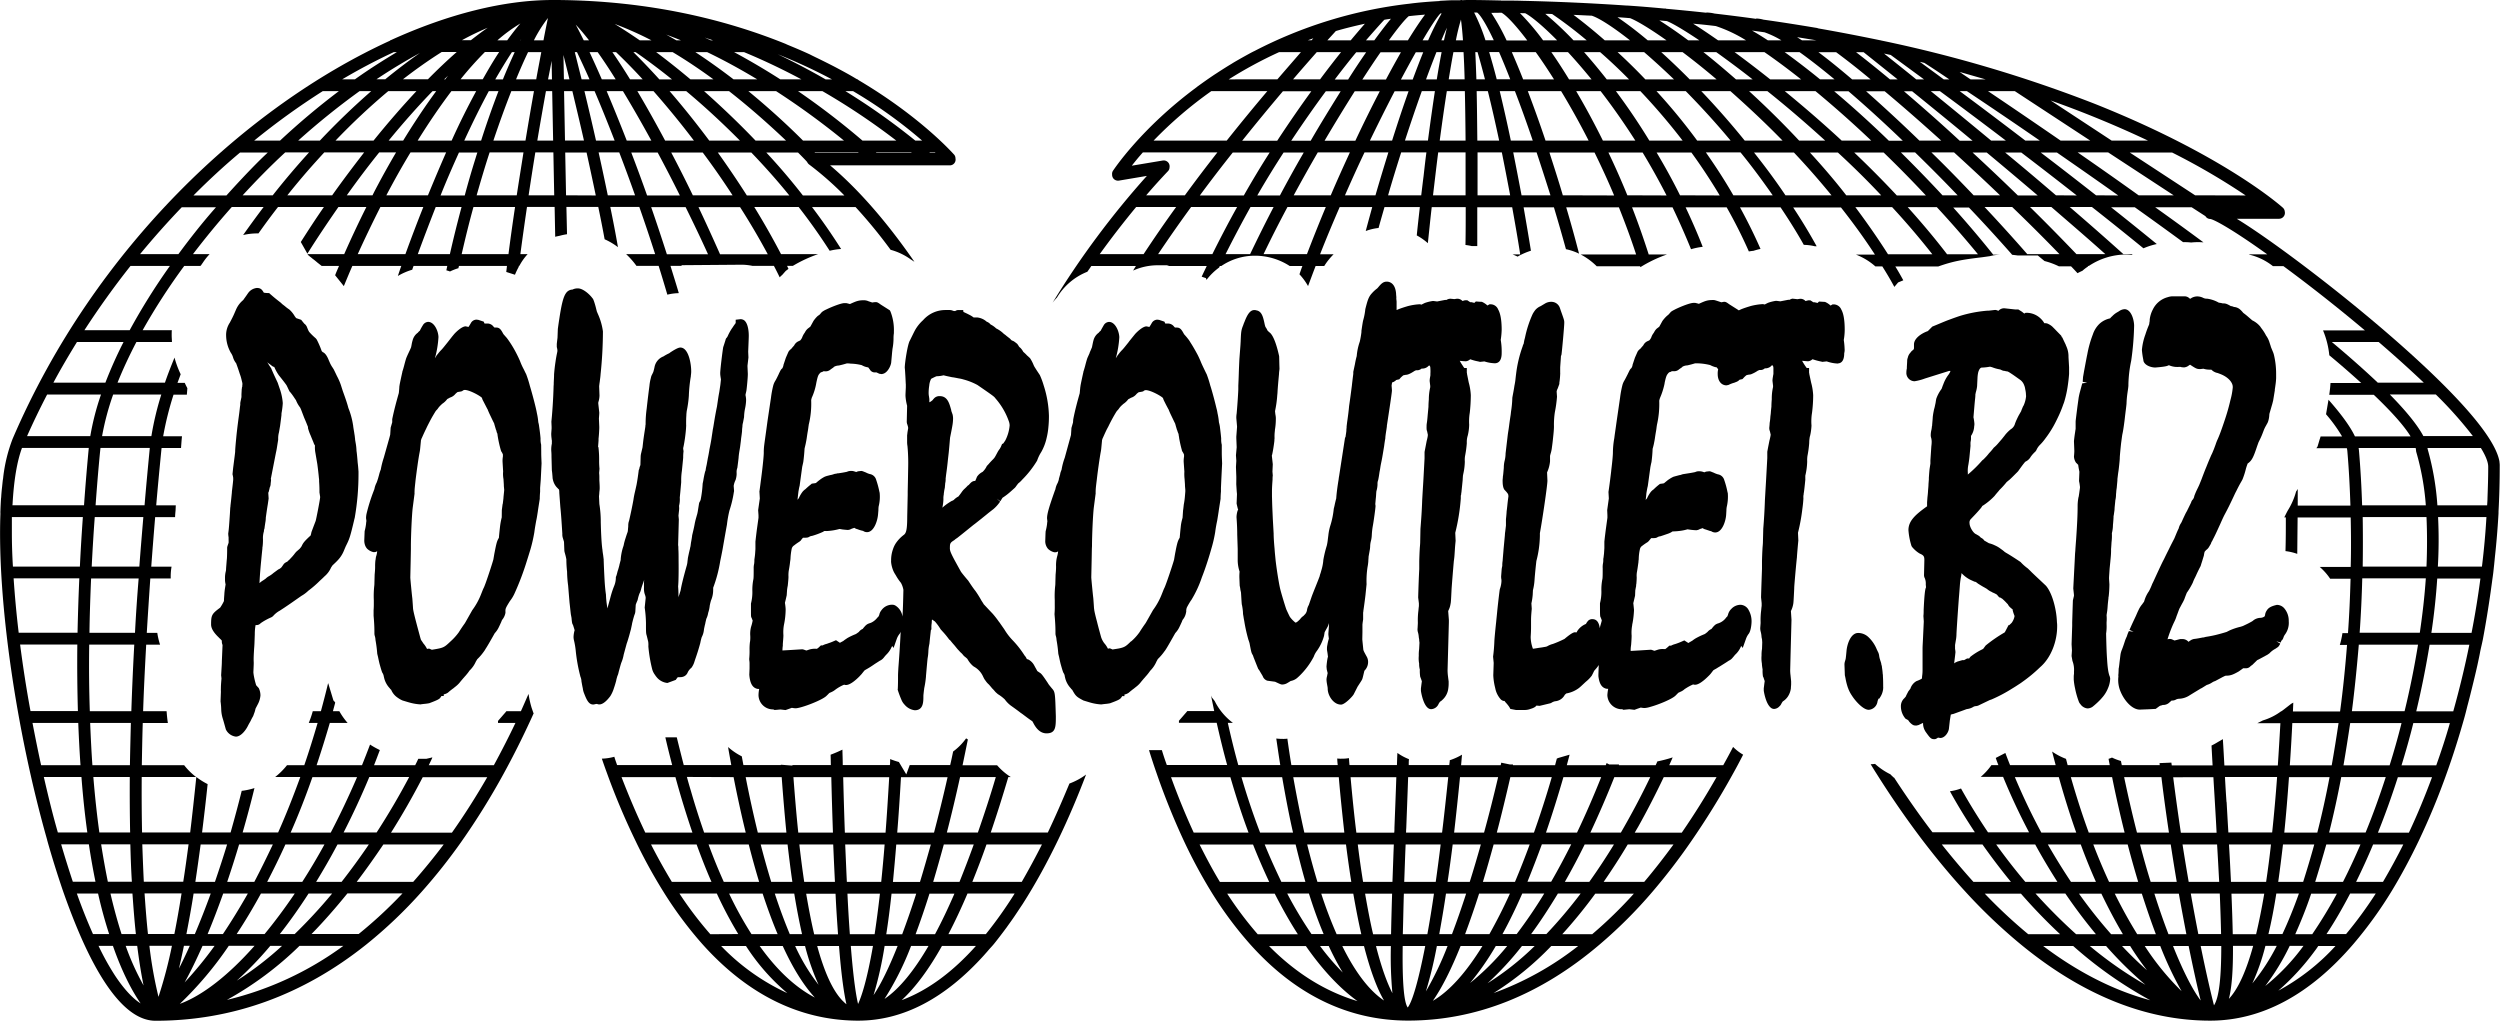 <svg xmlns="http://www.w3.org/2000/svg" viewBox="0 0 901.51 368.09"><title>logo</title><g id="Layer_2" data-name="Layer 2"><g id="Layer_1-2" data-name="Layer 1"><path d="M621.41,275.93H601.94c.42-.94.85-1.87,1.23-2.81a48.54,48.54,0,0,1-5.53,1.45c-.17.46-.38.89-.6,1.36H583.78c0-.09,0-.17.08-.26h-3.57l-.94-.51c-.08.26-.21.51-.3.77H565c.34-1.28.68-2.51,1-3.79l-4.08,1.19-.52.22c-.21.8-.42,1.57-.63,2.38H545.58c0-.09,0-.17,0-.26h-1.11l-3.1-.64c-.09.3-.13.6-.22.9H526.87c.13-1.24.21-2.51.34-3.79a21.82,21.82,0,0,1-4.42,2c0,.6-.13,1.15-.17,1.75H508c0-.72,0-1.41.08-2.13a18.83,18.83,0,0,1-4.17-2.25c-.08,1.49-.12,2.93-.17,4.38H486.64c-.09-.81-.13-1.66-.21-2.51a14.94,14.94,0,0,1-2.77.21,8.64,8.64,0,0,1-1.44-.08c0,.8.08,1.57.17,2.38H465.67c-.51-3.11-1-6.3-1.44-9.53a9.79,9.79,0,0,1-1.66.09,21,21,0,0,1-2.34-.13c.47,3.23.93,6.42,1.44,9.57H446.53c-1.36-4.89-2.59-9.95-3.78-15.23h1.83a22.18,22.18,0,0,1-6.25-7.27,6.61,6.61,0,0,0-.34-.64l-1-1.27-.29-.68q.57,2.81,1.15,5.61h-9.7c-.26.34-.55.68-.85,1l-.81.94c-.47.55-.94,1.06-1.36,1.57v.72h13.61c1.19,5.23,2.42,10.34,3.78,15.23H420.76q-1-2.74-1.78-5.36h-4.64c.85,2.76,1.74,5.49,2.68,8.17a254.23,254.23,0,0,0,9.87,24.49,184,184,0,0,0,9.61,17.95,134.9,134.9,0,0,0,14.12,19.18c16.37,18.41,35.59,27.73,57.16,27.73,24.45,0,47.71-9.23,69.15-27.52A168.1,168.1,0,0,0,596,321.43a220.3,220.3,0,0,0,13.74-17.9,284.23,284.23,0,0,0,15.14-24.45c1.27-2.26,2.51-4.6,3.7-6.94a17.64,17.64,0,0,1-3.62-2.8C623.84,271.51,622.65,273.72,621.41,275.93ZM487.28,318H475.07c-1.27-4.21-2.51-8.72-3.7-13.48h14Q486.26,311.55,487.28,318ZM472,322.2c1.66,5.27,3.4,10.12,5.31,14.63h-4.38a149.61,149.61,0,0,1-8.76-14.63ZM462.06,318c-2-4.21-4.09-8.72-6-13.48H467.2c1.15,4.67,2.3,9.18,3.53,13.48Zm17.09,23.13a96.35,96.35,0,0,0,5.06,9.57,86.52,86.52,0,0,1-8.2-9.57Zm-2.72-18.88H488c.93,5.32,1.87,10.21,2.89,14.63H482A155.26,155.26,0,0,1,476.43,322.2Zm6.34-42c.59,7.06,1.32,13.74,2,20H470.35q-2.1-9.37-4-20Zm-20.42,0c1.2,6.93,2.47,13.65,3.92,20H454.4c-2.38-6.21-4.63-12.84-6.72-20Zm-40.1,0h21.43c2.05,7.06,4.21,13.78,6.55,20H430.46C427.35,293.49,424.63,286.77,422.25,280.18Zm10.29,24.29h19.31c1.87,4.72,3.83,9.22,5.83,13.48H439.9C437.22,313.57,434.8,309,432.54,304.47Zm21,32.36a130.37,130.37,0,0,1-11-14.63h17.14c2.72,5.32,5.48,10.21,8.33,14.63Zm4,4.25H470.9c6.08,8.72,12.42,15.4,18.63,19.86C477.2,357.33,466.61,350.27,457.55,341.08Zm26.41,0h7.91c2.21,8.55,4.59,15.14,7.23,19.65C493.83,357.29,488.72,350.69,484,341.08Zm8.29-18.88H502c-.17,5.49-.3,10.33-.38,14.63h-6.47C494.12,332.53,493.19,327.64,492.25,322.2Zm3.92,18.88h5.4a141,141,0,0,0,.55,17C500.16,354.39,498.12,348.78,496.17,341.08ZM502.12,318H491.53c-.68-4.21-1.32-8.68-1.91-13.48h13C502.42,309.27,502.29,313.78,502.12,318Zm.72-19.44c0,.6,0,1.11-.08,1.7H489.11c-.77-6.16-1.45-12.84-2.09-20h16.5C503.31,286.65,503.06,292.77,502.84,298.51Zm79.32-18.33h12.93c-3.32,6.93-6.89,13.61-10.59,20h-11C576.5,293.79,579.44,287.07,582.16,280.18Zm-48.78,42h11.1c-2.38,5.27-4.89,10.16-7.4,14.63h-8.76C530,332.32,531.72,327.43,533.38,322.2Zm-9.78,14.63H519c.81-4.51,1.66-9.36,2.43-14.63h7.27C527,327.47,525.3,332.36,523.6,336.83ZM546.31,318H534.74c1.32-4.34,2.59-8.85,3.87-13.48h13C549.92,309.14,548.14,313.65,546.31,318ZM556,304.47h10.59c-2.34,4.67-4.76,9.18-7.23,13.48h-8.55C552.56,313.61,554.3,309.1,556,304.47Zm-7,17.73h7.87a176.73,176.73,0,0,1-9.95,14.63H541.8C544.27,332.32,546.65,327.43,548.94,322.2Zm12.85,0H570a173.1,173.1,0,0,1-12.38,14.63h-5.49C555.45,332.32,558.64,327.39,561.79,322.2ZM564.3,318c2.46-4.34,4.85-8.81,7.14-13.48H582c-2.85,4.67-5.83,9.18-8.89,13.48Zm-.51-37.77H577.4c-2.77,6.93-5.66,13.61-8.72,20H557.49Q560.81,290.52,563.79,280.18Zm-19.14,0h14.93c-2,6.93-4.17,13.61-6.43,20H539.76C541.46,293.75,543.07,287.07,544.65,280.18Zm-18.16,0h13.74q-2.43,10.4-5.07,20h-10.8C525.09,293.83,525.81,287.11,526.49,280.18Zm-2.64,24.29H534c-1.32,4.67-2.64,9.18-4,13.48h-8C522.66,313.65,523.26,309.14,523.85,304.47Zm-16.75-5.79c.21-5.78.46-12,.68-18.5h14.46c-.73,7-1.45,13.7-2.22,20h-13C507.05,299.7,507.05,299.19,507.1,298.68Zm-.22,5.79h12.63q-.88,7.08-1.78,13.48H506.37C506.54,313.61,506.67,309.1,506.88,304.47Zm-.64,17.73h10.85c-.77,5.32-1.57,10.21-2.38,14.63h-8.85C506,332.36,506.07,327.47,506.24,322.2Zm1.41,41.08c-1.49-1.95-2-10.08-1.83-22.2h8.12C511.56,353.37,509.35,361.11,507.65,363.28Zm10.5-22.2H522a113.8,113.8,0,0,1-7.82,16.38A151.52,151.52,0,0,0,518.15,341.08Zm-1.53,19.86c3.28-4.63,6.68-11.39,10.08-19.86h7.87C528.79,350.52,522.75,357.41,516.62,360.94Zm22.8-19.86h4.08a90.23,90.23,0,0,1-13.4,13.36A98.83,98.83,0,0,0,539.42,341.08Zm9.44,0h4.55a100.65,100.65,0,0,1-17,13.44A109.08,109.08,0,0,0,548.86,341.08Zm-10.46,17.1a108.8,108.8,0,0,0,21-17.1h9.7A109.89,109.89,0,0,1,538.4,358.18Zm35.81-21.35H563.36a177.5,177.5,0,0,0,11.91-14.63h13.91A157.78,157.78,0,0,1,574.21,336.83ZM592.92,318H578.29c2.93-4.26,5.87-8.76,8.67-13.48h16.51C600.15,309.06,596.66,313.57,592.92,318Zm13.57-17.74h-17c.43-.72.81-1.4,1.24-2.12,3.27-5.83,6.33-11.83,9.23-17.91H619C615.25,286.82,611.08,293.54,606.49,300.21Z"/><path d="M901.34,166.8a3.93,3.93,0,0,0-.09-.72c-2.72-13.15-31.21-38.49-48.61-52.91-14.2-11.82-34-26.88-46.06-34.28h15.23a2.12,2.12,0,0,0,2-1.36,2.16,2.16,0,0,0,.08-1.28,2.07,2.07,0,0,0-.64-1.31c-.85-.77-21.47-19.06-68.13-37.6a482.12,482.12,0,0,0-76.81-22.75v-.05h-.21c-7.14-1.48-14.59-2.93-22.37-4.29a4.81,4.81,0,0,0-1.1-.26v0c-6-1-12.25-2-18.72-2.9a11,11,0,0,0-2.63-.42V6.8c-4.89-.68-9.87-1.31-15-1.91a13.65,13.65,0,0,0-3-.38v.08c-4.76-.51-9.57-1-14.55-1.44a1.07,1.07,0,0,0-.38-.13V3.1c-4.46-.42-8.93-.8-13.52-1.1-.09,0-.22,0-.3,0-11.91-.81-24.33-1.41-37.3-1.7h0c-2.6-.09-5.32-.09-8-.09a.9.9,0,0,0-.3-.08V.17C537.25.09,533.59,0,529.81,0c-.81,0-1.62,0-2.47.09,0,0-.09-.09-.17-.09a3.93,3.93,0,0,0-.72.09c-.68,0-1.36,0-2.05,0v0l-.08,0c-1.74,0-3.4.13-5.1.21v0a.2.2,0,0,0-.13.08c-3.83.22-7.57.51-11.19,1v0s0,0-.08,0a161.08,161.08,0,0,0-55.54,17.06c-.3.12-.56.29-.86.42q-3.32,1.79-6.37,3.57c-.51.3-1,.64-1.54.94-1.53.93-3,1.87-4.5,2.85-.51.34-1.07.68-1.62,1.06-1.83,1.23-3.57,2.47-5.27,3.7a5.24,5.24,0,0,0-.56.43c-20.28,15-30,29.89-30.23,30.19a2.08,2.08,0,0,0-.3,1.32,2.28,2.28,0,0,0,.34,1.28,2.16,2.16,0,0,0,2.12.93l10.08-1.7a312.82,312.82,0,0,0-34,45.72,23.58,23.58,0,0,1,1.62-1.91A22.27,22.27,0,0,1,392.1,98c.51-.73,1-1.41,1.44-2.09h16.08c-.34.56-.72,1.11-1,1.66a21.27,21.27,0,0,1,8.76-1.91h3.44l.77.25h13.57c-.6,1.28-1.24,2.55-1.83,3.87l1.53.51.21.64a22.41,22.41,0,0,1,4.55-4.46c.09-.17.17-.39.26-.56h.55a21.52,21.52,0,0,1,12-3.7,23,23,0,0,1,12.63,3.7h4.59c-.38,1-.72,2-1.06,3a22.31,22.31,0,0,1,3.1,4.25c.89-2.38,1.79-4.8,2.72-7.23h3.11a23.37,23.37,0,0,1,3.4-4.25h-4.89c2.25-5.74,4.63-11.4,7.06-17h11.74c-.77,2.85-1.58,5.74-2.34,8.63a18.92,18.92,0,0,1,4.63-1.1c.68-2.51,1.41-5,2.13-7.53H512c-.38,3.4-.77,6.81-1.11,10.21a20.93,20.93,0,0,1,4,2.8c.47-4.38.89-8.71,1.4-13h12.25c0,4.51,0,9.1-.09,13.65a22.25,22.25,0,0,1,2.26.39h2c0-4.94,0-9.62,0-14h12.59c1,5.57,2,11.23,2.89,17h-2.76c.59.26,1.23.51,1.83.81l.42-.26a25.09,25.09,0,0,1,4.38-1.87c-.85-5.27-1.74-10.46-2.64-15.65h10.93c1.49,5,2.94,10,4.34,15.1a20.08,20.08,0,0,1,4.72,1.61c-1.44-5.61-3-11.22-4.63-16.71h19c2.17,5.44,4.29,11.1,6.21,17H570a24.11,24.11,0,0,1,5.78,4.25h15.65a1.15,1.15,0,0,1,.09.34,47.2,47.2,0,0,1,9.61-4.59h-6.6c-1.87-5.83-3.87-11.53-6-17h14.59c2.29,4.81,4.55,9.87,6.67,15.1h.05a23.33,23.33,0,0,1,4.16-.85c-1.91-4.94-4-9.66-6.16-14.25h14.8a177.55,177.55,0,0,1,8,15.91c.55-.09,1.11-.17,1.62-.22.85-.25,1.7-.51,2.59-.68-2.29-5.23-4.8-10.25-7.4-15h14.63c2.94,4.38,5.79,8.89,8.38,13.53a18,18,0,0,1,4,.51h.64c-2.64-4.81-5.49-9.49-8.47-14h17.23c4.29,5.44,8.42,11.1,12.25,17h-6.85a23,23,0,0,1,7,4.25h2.51c1.53,2.43,3,4.89,4.34,7.4l1.36-1.61,1.87-.77c-.93-1.7-1.87-3.36-2.89-5h15.52c5.19-1.83,8.55-2.46,15.78-3.31l2.77-.39a17.84,17.84,0,0,1,4-.55h-2.76q-6.88-8.61-14.42-17H710c5.32,5.57,10.51,11.27,15.57,17h-1.15l.81,0,2.46.3h7.15l2.42,2a27.06,27.06,0,0,1,5.19,1.91h4.38c.81.81,1.57,1.66,2.34,2.47.55-.3,1.15-.6,1.74-.85A16.07,16.07,0,0,1,753,96.07a1.09,1.09,0,0,1-.13-.17h.38a24.45,24.45,0,0,1,13.06-4.12,20.52,20.52,0,0,1,2.34.13c.12-.09.29-.18.42-.26h-3.36c-6.34-5.7-12.84-11.4-19.35-17h8q9.49,7.47,18.58,14.89A25.82,25.82,0,0,1,777.75,88c-5.49-4.47-11-8.93-16.5-13.27h8.55q8.87,6.31,17.43,12.59h.6a20.86,20.86,0,0,1,2.3.13,23.1,23.1,0,0,1,4.46-.05q-8.67-6.43-17.44-12.67H790.3l5,3.23a2,2,0,0,0,1.7,1c1.41.17,8,3.74,20.59,12.76h-6.68c.08,0,.21.08.3.13a22,22,0,0,1,8.42,4.12h3.78c9.66,7.11,19.91,15.19,29.39,23.18h-15.1l.05.13a31.31,31.31,0,0,1,2.21,8.84c4.17,3.45,8,6.81,11.52,10H840.39c-.08,1.23-.21,2.63-.46,4.25H856c6.3,6,10.89,11.1,13.27,15H849.2c-1.7-3.61-5-8.08-9.53-13.22l-.89,5.23a54.85,54.85,0,0,1,5.78,8h-7.74a10.61,10.61,0,0,1-.34,1.07l-.76,2.55-.43.63h11a8.44,8.44,0,0,1,.17,1c.56,6.47.9,13.06,1.11,19.69h-19c0-2,0-4,0-6a10.34,10.34,0,0,1-.59.93,25.7,25.7,0,0,1-2.9,6.68c-.42.72-.85,1.62-1.36,2.64h.56c0,4,0,8.08-.13,12.16a19.78,19.78,0,0,1,4.25,1q.06-6.45.13-13.14h19.14c.13,6,.17,11.91,0,17.86H836.52a21.24,21.24,0,0,1,3.75,4.25h7.35c-.17,6.55-.46,13.1-.93,19.61h-2a28.58,28.58,0,0,1-.94,4.25h2.6c-.64,8.12-1.45,16.16-2.51,24h-17l.13-3.19-.77.43-2.68,2.08a7.06,7.06,0,0,1-.93.64c0,.08,0,.08-.05,0a21.1,21.1,0,0,1-6.55,3.27c-.63.34-1.27.64-2,1h8.33c-.3,5.15-.59,10.25-.93,15.23H802.12c-.17-3.11-.34-6.25-.55-9.49-.47.3-1,.6-1.71,1l-.72.43c-.51.3-1.06.6-1.66.89q.19,3.64.39,7.15H783.15L783,275l-4.25.18c0,.25,0,.46.09.72H765.12c-.09-.51-.21-1-.3-1.49a19,19,0,0,1-3.23-1.23,9.46,9.46,0,0,1-1.23.46c.12.77.29,1.54.42,2.26H745.6c-.21-.77-.38-1.49-.6-2.26a22.59,22.59,0,0,1-5-2.63c.43,1.66.85,3.27,1.28,4.89H724.84c-.59-1.45-1.14-2.89-1.7-4.38l-3.44,1.78c0,.05,0,.05,0,.09.29.85.59,1.66.93,2.51h-2.51a22.67,22.67,0,0,1-3.87,4.25h8.08c2.94,7.15,6.08,13.78,9.36,20h-14.8c-3.36-5-6.64-10.25-9.74-15.82a18.7,18.7,0,0,1-4,1c2.85,5.19,5.87,10.08,9,14.8H696.86c-5-6.55-9.57-13.18-13.82-19.69,0,0-.09,0-.09,0-.47-.43-.89-.81-1.27-1.23a23.72,23.72,0,0,1-5.53-3.75,15.54,15.54,0,0,1-1.58.13c.73,1.19,1.45,2.38,2.22,3.57,5.44,8.64,11.18,16.89,16.92,24.41h0c4.9,6.38,9.91,12.42,14.93,17.87a195,195,0,0,0,20.08,19.13c22.2,18.25,45.16,27.48,68.26,27.48,18.54,0,36-9.32,51.75-27.73a148.53,148.53,0,0,0,13.83-19.18c3.35-5.53,6.59-11.57,9.65-17.95a255.49,255.49,0,0,0,10.12-24.45c2.26-6.3,4.34-12.89,6.25-19.65.43-1.49.81-3.06,1.19-4.59.26-.9.47-1.83.73-2.77,1-4,2-8,2.89-12,.34-1.62.72-3.28,1-4.89.3-1.41.64-2.81.93-4.21,1.07-5.7,2-11.44,2.81-17.14l.51-3.7c.13-1,.3-2.09.43-3.15s.21-2,.34-3.1c.13-1.28.25-2.56.38-3.79.21-1.91.38-3.78.55-5.7.26-3,.47-6,.64-9,0-.22,0-.43,0-.64.3-5.49.43-10.93.43-16.16V168A7,7,0,0,0,901.34,166.8ZM528.49,50.69h-9.32c.85-6.37,1.7-12.37,2.56-17.82h6.5C528.36,38.36,528.44,44.36,528.49,50.69ZM518.11,28.62h-3.87c1.32-3.61,2.59-6.89,3.74-9.82h1.87C519.3,21.65,518.71,24.88,518.11,28.62Zm8.72-21.56c.25,1.87.51,4.42.72,7.48H525A75.36,75.36,0,0,1,526.83,7.06ZM524.11,18.8h3.65c.17,3,.3,6.25.39,9.82h-5.74C523,25,523.55,21.73,524.11,18.8Zm-3.41-4.26h-.93c.68-1.65,1.36-3.23,2-4.55C521.43,11.36,521.09,12.84,520.7,14.54Zm-1.27-9.69a1.68,1.68,0,0,1,.42,0A98.63,98.63,0,0,0,515,14.54h-2C516,9.4,518.28,6,519.43,4.85ZM457.85,55c-3.11,4.85-6.21,10-9.32,15.48H432.67c3.95-5.36,7.95-10.55,11.87-15.48Zm-9.91-4.26c5.23-6.54,10.2-12.54,14.67-17.82h10.25c-3.87,5.32-8,11.28-12.29,17.82ZM462.87,55h7.27c-1.75,3-3.36,5.87-4.77,8.42-1.19,2.17-2.5,4.55-3.82,7.06h-8.17C456.57,64.94,459.76,59.8,462.87,55Zm2.76-4.26c4.38-6.59,8.59-12.58,12.46-17.82h5.36c-3.74,6-7.49,12.08-10.8,17.82Zm20.54-22.07h-4.85c2.81-3.7,5.4-7,7.74-9.82h3.58C490.55,21.86,488.34,25.18,486.17,28.62Zm11.7-9.82h7.31c-1.7,3-3.53,6.29-5.4,9.82h-8.51C493.66,25,495.83,21.69,497.87,18.8Zm-9.32,14.07h9c-2.85,5.49-5.83,11.49-8.8,17.82h-11.1C481.45,44.27,485.15,38.28,488.55,32.87Zm14.38,0h5C506,38.36,504,44.36,502,50.69H494C497.1,44.32,500.12,38.28,502.93,32.87Zm2.25-4.25q2.88-5.41,5.36-9.82h2.68c-1.23,3-2.47,6.29-3.79,9.82ZM508,5.83c1.91-.22,3.87-.39,5.87-.56-1.79,2.39-3.87,5.53-6.17,9.27h-6.85C504.2,9.91,506.71,6.89,508,5.83Zm-8.81,1.31c.77-.17,1.58-.25,2.39-.38-1.79,2.13-3.79,4.77-6,7.78h-3C495.83,10.8,498.08,8.29,499.18,7.14Zm-17.47,4.05c3.36-1,6.84-1.83,10.46-2.64q-2.18,2.49-5.11,6h-8.42C480.05,13,481.11,11.87,481.71,11.19Zm1.87,7.61c-2.3,2.89-4.85,6.16-7.57,9.82h-9.74c3.27-3.83,6.16-7.1,8.55-9.82Zm-10-5a9.31,9.31,0,0,1-.64.72h-1.36C472.18,14.33,472.86,14.08,473.54,13.82Zm-12.29,5h7.82c-2.46,2.85-5.35,6.16-8.5,9.82H443.09A153.59,153.59,0,0,1,461.25,18.8ZM436.79,32.87H457c-4.55,5.36-9.48,11.36-14.63,17.82H416A146.05,146.05,0,0,1,436.79,32.87Zm-15.6,28.84a2,2,0,0,0,.55-1.36,2.2,2.2,0,0,0-.21-1.36,2.14,2.14,0,0,0-2.21-1.11l-11.19,1.87c1.06-1.36,2.38-3,4-4.8H439c-3.87,4.93-7.82,10.12-11.73,15.48H413.32C416.13,67.15,418.68,64.35,421.19,61.71Zm-8.81,29.94H396.56c4.26-5.91,8.68-11.61,13.14-17h14.42C420.08,80.21,416.17,85.91,412.38,91.65Zm24.8,0H417.61c3.87-5.74,7.83-11.44,11.91-17h16.59Q441.58,82.78,437.18,91.65Zm13.61,0h-8.85q4.47-8.87,9-17h8.33C456.53,79.91,453.68,85.61,450.79,91.65Zm20.5,0H455.64q4.14-8.61,8.63-17h13.82C475.75,80.25,473.45,86,471.29,91.65Zm8.59-21.22H466.52c2.89-5.32,5.79-10.51,8.68-15.48h11.57C484.47,60,482.13,65.11,479.88,70.43Zm16.16,0H485c2.34-5.32,4.68-10.51,7.06-15.48h8.59C499.1,60,497.53,65.11,496,70.43Zm17.31-6.93c-.3,2.29-.56,4.59-.85,6.93H500.55c1.53-5.32,3.14-10.51,4.72-15.48h9.1C514,57.67,513.69,60.48,513.35,63.5Zm1.57-12.81h-8.29c2.08-6.37,4.12-12.37,6.08-17.82h4.72C516.66,38,515.81,43.89,514.92,50.69Zm1.83,19.74c.64-5.32,1.23-10.51,1.87-15.48h9.87c0,5,0,10.2,0,15.48ZM774.56,50.69h-13.1l-22-14.46A375.13,375.13,0,0,1,774.56,50.69Zm-48-17.82,27.18,17.82H743.05c-9.74-6.71-18.63-12.75-26.16-17.82ZM632,28.62h-6c-4.09-3.57-8-6.89-11.74-9.82h4.63C622.86,21.65,627.28,24.92,632,28.62Zm-6.5-9.82h10.76c4.08,2.8,8.54,6.12,13.22,9.82H638.34C633.79,25,629.49,21.73,625.5,18.8ZM619,28.62h-9.69c-3.53-3.57-7-6.85-10.25-9.82h7.69C610.53,21.65,614.65,24.92,619,28.62Zm-15.39,0h-10.3c-3.44-3.61-6.8-6.89-10-9.82h9.57C596.24,21.69,599.85,25,603.64,28.62Zm-16.21,0h-8q-4.22-5.35-8.17-9.82h5.79C580.29,21.65,583.78,24.92,587.43,28.62Zm-13.52,0h-8.08q-3.26-5.35-6.38-9.82h6Q569.43,23.14,573.91,28.62Zm-13.53,0h-11.1q-2.1-5.3-4.08-9.82h8.63C555.88,21.69,558.09,25,560.38,28.62Zm2.6,4.25c3.23,5.32,6.59,11.32,9.91,17.82H557.32c-2.12-6.33-4.29-12.33-6.38-17.82Zm5.4,0h8.85c4.08,5.28,8.29,11.23,12.5,17.82H578C574.8,44.23,571.57,38.28,568.38,32.87Zm14.33,0h8.85a227.57,227.57,0,0,1,15.22,17.82h-12C590.79,44.19,586.71,38.23,582.71,32.87Zm14.63,0h10.59c5.23,5.32,10.72,11.28,16.16,17.82H612A211.27,211.27,0,0,0,597.34,32.87Zm16.16,0H624c6,5.32,12.41,11.28,18.79,17.82H629.15C623.92,44.23,618.65,38.28,613.5,32.87Zm17.23,0h6.63C644,38.19,651,44.19,658.16,50.69h-9.4C642.72,44.23,636.64,38.28,630.73,32.87Zm12.88,0h11.1c6.43,5.32,13.23,11.32,20.08,17.82H664.11C657.14,44.23,650.21,38.28,643.61,32.87ZM679.25,55c5.11,4.93,10.21,10.12,15.23,15.48H684c-5-5.36-10.17-10.55-15.36-15.48Zm1.87-4.26c-6.63-6.42-13.27-12.41-19.69-17.82h5.15c6.17,5.28,12.76,11.28,19.56,17.82Zm-8.25-17.82h6.77C685.8,38.06,692.69,44.1,700,50.69h-7.87C685.5,44.27,679,38.28,672.87,32.87Zm13.66,0h3c7.11,5.75,14.42,11.7,21.78,17.82h-4.64C699.75,44.32,692.9,38.32,686.53,32.87ZM716.42,55c6.13,5.1,12.29,10.29,18.38,15.48h-7.15c-5.32-5.19-10.8-10.38-16.33-15.48ZM696.26,32.87h3.28c7.74,5.7,15.73,11.7,23.77,17.82H718C710.09,44.15,702.73,38.11,696.26,32.87Zm10.42,0h2.6c8.55,5.7,17.35,11.66,26.28,17.82h-5.23C721.65,44.06,713.62,38,706.68,32.87ZM716,28.62h-5.41c-1.4-.93-2.72-1.83-3.95-2.68C709.79,26.84,712.89,27.73,716,28.62Zm-22.08-5.95c3,1.91,6,3.91,9,5.95h-2c-3.23-2.38-6.12-4.51-8.63-6.33C692.86,22.41,693.37,22.54,693.88,22.67Zm-12.12-2.85,12,8.8H691c-4.5-3.66-8.46-6.8-11.61-9.31Zm-9.78-1c4,3.19,8.08,6.46,12.29,9.82h-2.76c-4.47-3.7-8.64-7.06-12.25-9.82Zm-9.91,0c3.32,2.46,7.57,5.74,12.46,9.82H667.9c-4.3-3.66-8.38-7-12.17-9.82ZM655,14.54h-5.19c-.64-.38-1.19-.76-1.78-1.14Zm-6.08,4.26c3.78,2.68,8,6,12.63,9.82h-5.23c-4.42-3.61-8.72-6.89-12.76-9.82ZM636.3,11.65a33.47,33.47,0,0,1,6.08,2.89h-4.89c-2-1.31-3.87-2.46-5.7-3.52ZM618.73,9.4a50.6,50.6,0,0,1,10.89,5.14H619.54c-3.36-2.33-6.38-4.38-9-6Q614.65,8.89,618.73,9.4ZM601.08,7.61c2.09.81,6.17,3.23,11.7,6.93h-4c-3.83-2.84-7.36-5.27-10.42-7.18ZM587.82,6.55c2.33.89,7,3.66,13.14,8h-6.77c-4-3.35-7.69-6.16-10.93-8.33C584.8,6.29,586.28,6.42,587.82,6.55ZM574,5.66c2.64.85,7.57,4,13.78,8.88h-9.1c-4.42-3.87-8.29-6.93-11.27-9.18C569.57,5.44,571.78,5.57,574,5.66Zm-14.29-.6a154,154,0,0,1,12.46,9.48h-4.76A122.49,122.49,0,0,0,557.24,5C558.05,5,558.85,5,559.66,5.06Zm-9.74-.3c2,1,6.17,4.34,11.53,9.78h-5.06a88.93,88.93,0,0,0-8.34-9.82C548.69,4.76,549.33,4.76,549.92,4.76Zm-8.5-.17c1.74.94,5.06,4.43,9.27,10h-7.45a78.76,78.76,0,0,0-5.52-9.95Zm3.19,24h-4.94c-.89-3.53-1.83-6.8-2.72-9.82h3.57Q542.5,23.2,544.61,28.62Zm-12-24.07c1.36,1.06,3.45,4.59,6,10h-3a68,68,0,0,0-4.08-10ZM532,18.8h.81q1.28,4.39,2.68,9.82h-3.1C532.27,25,532.14,21.73,532,18.8Zm.52,14.07h4c1.36,5.41,2.72,11.45,4.08,17.82h-7.87C532.66,44.06,532.61,38.11,532.49,32.87Zm.29,37.56c0-5.53,0-10.68,0-15.48h8.76c1,5,2,10.16,3,15.48Zm12-19.74c-1.32-6.33-2.68-12.33-4-17.82h5.48c2.09,5.41,4.26,11.45,6.43,17.82Zm3.87,19.74c-1-5.28-2-10.46-3-15.48h8.42c1.66,5,3.32,10.16,5,15.48Zm14.88,0C562,65.11,560.34,60,558.73,55H575c2.39,4.89,4.77,10,7.06,15.48Zm23.27,0Q583.53,62.33,580,55h12.34c2.93,4.85,5.82,10,8.63,15.48Zm19,0C603.13,65,600.28,59.84,597.38,55h12.55c3.49,4.8,6.93,10,10.21,15.48Zm19.22,0c-3.15-5.49-6.51-10.63-9.91-15.48h12.5c4,4.89,7.83,10.08,11.61,15.48Zm18.8,0C640.21,65,636.38,59.88,632.51,55h14.38C651.48,59.84,656,65,660.45,70.43ZM652.67,55h10.08C668,59.84,673.26,65,678.36,70.43H665.77C661.56,65,657.14,59.88,652.67,55Zm28.16,36.7c-3.7-5.83-7.66-11.48-11.78-17h13.26q7.61,8.23,14.51,17Zm32.4,0h-11.1c-4.46-5.83-9.23-11.48-14.2-17h10.5C703.54,80.21,708.51,85.91,713.23,91.65ZM700.47,70.43c-4.93-5.32-10-10.51-15-15.48h5.11c5.06,4.93,10.24,10.12,15.35,15.48Zm-4-15.48h8.16c5.41,4.93,11,10.12,16.59,15.48H711.7C706.64,65.11,701.58,59.92,696.52,55Zm34.58,36.7q-7.47-8.55-15.4-17h9.95q8.69,8.35,17.06,17Zm28.11,0H748.79c-5.91-6.17-11.66-12-16.76-17h7.7C746.36,80.38,752.91,86,759.21,91.65ZM741.39,70.43C735.14,65.07,729,59.88,723.06,55h5.82c6.68,5.1,13.4,10.29,20,15.48Zm14.46,0C749,65.07,742.32,59.88,735.9,55h5.83c7.36,5.1,14.76,10.25,22.11,15.48Zm15.35,0c-7.53-5.4-14.93-10.59-22-15.48h11l23.64,15.48Zm20.37,0L768,55h15.27a241.73,241.73,0,0,1,26.53,15.48Zm9.36,266.4h-8.21c-.85-4.42-1.79-9.31-2.72-14.63h10.46C800.67,327.47,800.84,332.36,800.93,336.83ZM800.25,318h-11c-.73-4.26-1.49-8.76-2.22-13.48h12.46C799.78,309.14,800,313.65,800.25,318Zm-45.42-13.48h12.42c1.23,4.72,2.5,9.18,3.78,13.48h-10.5C758.57,313.74,756.66,309.27,754.83,304.47Zm10.67,32.36h-4.21a178.11,178.11,0,0,1-11.61-14.63h8.08C760.31,327.56,762.91,332.45,765.5,336.83ZM755.8,318h-9c-2.81-4.21-5.58-8.68-8.34-13.48h11.87C752.06,309.23,753.89,313.74,755.8,318Zm0,18.88h-7.14A197.82,197.82,0,0,1,734,322.2h10.76C748.4,327.56,752.1,332.41,755.76,336.83Zm3.66,4.25a137.75,137.75,0,0,0,14.2,14,140.11,140.11,0,0,1-20.07-14Zm5.74,0h2.94c2,3.23,4.08,6.13,6.08,8.76C771.29,347.29,768.27,344.4,765.16,341.08Zm-2.59-18.88h9.74c1.7,5.27,3.36,10.16,5.06,14.63h-6.72C768,332.53,765.25,327.64,762.57,322.2Zm14.29,0h8.8c.94,5.32,1.87,10.21,2.72,14.63h-6.46C780.26,332.45,778.56,327.56,776.86,322.2Zm21.26-42c.17,3.15.38,6.3.55,9.31.22,3.66.43,7.19.6,10.72H786.43c-.94-6.29-1.88-13-2.77-20ZM784.94,318h-9.4q-2-6.39-3.83-13.48h11.06Q783.85,311.55,784.94,318Zm-5.53-37.77c.85,7.06,1.78,13.74,2.72,20H770.6q-2.42-9.43-4.63-20Zm-17.78,0c1.4,7,2.94,13.7,4.51,20H753.21c-2.25-6.16-4.42-12.84-6.46-20Zm-35.09,0h15.87c2,7.15,4.08,13.78,6.29,20H736.11C732.75,294,729.56,287.37,726.54,280.18Zm7.36,24.29c2.6,4.76,5.28,9.22,8,13.48H730.33c-3.57-4.21-7.1-8.72-10.5-13.48Zm-33.72,0h14.71c3.36,4.76,6.76,9.22,10.25,13.48H711.62C707.62,313.57,703.83,309.06,700.18,304.47Zm15.48,17.73h13.1a200.36,200.36,0,0,0,14.12,14.63H731.39A182.14,182.14,0,0,1,715.66,322.2Zm21.05,18.88H747.6a149.6,149.6,0,0,0,27.81,19.57C761.59,357,748.62,350.06,736.71,341.08Zm36.66,0H779a127.08,127.08,0,0,0,7.69,16.29A95.2,95.2,0,0,1,773.37,341.08Zm10.21,0h5.65c1.79,8.76,3.28,15.4,4.34,19.65C790.85,357.2,787.36,350.57,783.58,341.08Zm14.8,21.44c-.94-3.66-2.68-10.93-4.81-21.44H801C801,352,800.29,359.58,798.38,362.52ZM857.45,138c-4.81-4.55-10.38-9.49-16.59-14.68h16.89c6,5.15,11.44,10.08,16.29,14.68Zm4.34,4.25h16.58a145.8,145.8,0,0,1,13.36,15H873.87C871.74,153.23,867.57,148.13,861.79,142.26ZM852,204.31c.09-5.95.09-11.91,0-17.86H875c.26,5.65.26,11.65,0,17.86Zm22.76,4.25c-.43,6.34-1.19,12.93-2.17,19.61H850.9c.47-6.51.77-13.06.94-19.61Zm-3.66-47a5.92,5.92,0,0,1,.13.81,2.64,2.64,0,0,0,.08.6,92.68,92.68,0,0,1,3.45,19.26H851.79c-.21-6.67-.59-13.35-1.15-19.86a5.87,5.87,0,0,0-.12-.81Zm-20.46,70.9h21.31c-1.28,7.91-2.89,16-4.85,24h-19C849.11,248.58,849.92,240.54,850.6,232.42Zm-3.1,28.28H866c-1.27,5.11-2.72,10.21-4.29,15.23H845.07C845.92,271,846.73,265.85,847.5,260.7Zm-3.23,19.48h16c-2.21,6.85-4.64,13.57-7.27,20H839.88Q842.31,290.58,844.27,280.18ZM834.87,318c1.36-4.34,2.68-8.81,4-13.48H851.2c-2,4.63-4.09,9.14-6.3,13.48Zm7.82,4.25a167.67,167.67,0,0,1-8.89,14.63h-6.12c2-4.51,4-9.4,5.74-14.63Zm-16.07-61.5h16.67c-.77,5.15-1.58,10.25-2.47,15.23h-15.1C826.06,271.08,826.36,266,826.62,260.7Zm-1.2,19.48h14.63c-1.31,6.93-2.8,13.65-4.42,20H823.72C824.36,294,824.91,287.33,825.42,280.18Zm-2.16,24.29h11.27c-1.28,4.67-2.64,9.18-4,13.48h-9C822.15,313.74,822.7,309.23,823.26,304.47ZM829,322.2c-1.87,5.27-3.87,10.16-5.95,14.63H818c1.07-4.38,2-9.27,2.85-14.63ZM804.5,318c-.21-4.21-.42-8.68-.72-13.48h15.14c-.51,4.67-1.11,9.18-1.75,13.48Zm12,4.25c-.9,5.27-1.88,10.16-2.94,14.63h-8.42c-.08-4.34-.25-9.19-.47-14.63Zm-13.61-33c-.22-2.93-.39-6-.56-9.06h18.8q-.76,10.4-1.78,20H803.56C803.35,296.68,803.14,293.07,802.93,289.24Zm2.29,51.84h7.32c-2.43,8.81-5.32,15.44-8.76,19.1C804.84,355.93,805.27,349.67,805.22,341.08Zm11.7,0H821a74.9,74.9,0,0,1-8.8,13.53A78.58,78.58,0,0,0,816.92,341.08Zm8.76,0h5a75.46,75.46,0,0,1-13.78,14.46A83.32,83.32,0,0,0,825.68,341.08Zm-4,16.08A86.69,86.69,0,0,0,834.65,343c.47-.59.9-1.23,1.32-1.87h6.21A77.67,77.67,0,0,1,821.72,357.16ZM846,336.83h-7.06c3-4.51,5.82-9.44,8.54-14.63h9.23A146.8,146.8,0,0,1,846,336.83ZM859.32,318h-9.7c2.13-4.34,4.21-8.85,6.13-13.48h10.89C864.34,309.14,861.87,313.65,859.32,318Zm9.36-17.74H857.49c2.6-6.46,5-13.18,7.19-20H877C874.46,287.11,871.7,293.79,868.68,300.21Zm9.86-24.28H866c1.53-5,3-10.12,4.25-15.23h13.18C882,265.85,880.29,271,878.54,275.93Zm6.13-19.48H871.31c1.92-8,3.53-16.12,4.81-24h14.33C888.84,240.5,886.88,248.54,884.67,256.45Zm6.59-28.28h-14.5c1-6.68,1.7-13.27,2.12-19.61h15.57C893.6,215.07,892.54,221.62,891.26,228.17ZM895,204.31H879.1a166.82,166.82,0,0,0,.08-17.86h17.44Q896.11,195.26,895,204.31Zm2.26-35.64c0,3.57-.13,7.27-.26,11,0,.85-.08,1.7-.13,2.55H878.93a97.79,97.79,0,0,0-3.49-20.2c0-.17-.09-.34-.09-.47h19.27c2.17,3.53,2.64,5.58,2.64,6.72Z"/><path d="M191.7,255.22a34.58,34.58,0,0,1-1.11-5c-.89,2-1.78,4.12-2.76,6.25H182.6c-.26.34-.55.68-.85,1l-.81.94c-.47.55-.94,1.06-1.36,1.57v.72h6.29c-2.34,4.89-4.93,10-7.78,15.23H154.61c.47-.94.9-1.83,1.32-2.77-.21,0-.38,0-.55.09l-1.66.38h-2.89c-.34.77-.72,1.53-1.11,2.3H134.88c.72-1.79,1.4-3.62,2.09-5.45l-1.07-.55a27,27,0,0,1-2.46-1.44c-.94,2.5-1.92,5-2.9,7.44H114.17c1.66-4.94,3.23-10,4.76-15.23h6.43a24.59,24.59,0,0,1-3-4.25h-2.3c.26-1,.55-2,.81-3.06,0-.09-.09-.17-.13-.26l-.51-.55-1.49-4.93c-.12-.43-.25-.85-.42-1.32-.81,3.4-1.7,6.8-2.6,10.12h-2.93a36.58,36.58,0,0,1-1.45,4.25h3.19c-1.53,5.23-3.1,10.29-4.8,15.23H103.5a25.55,25.55,0,0,1-4.26,4.25h9.06c-2.55,7-5.19,13.7-8,20H87.5c1.49-5.19,2.94-10.55,4.26-16a23.68,23.68,0,0,1-4.6,1c-1.27,5.15-2.63,10.12-4,15H72.87c.68-5.53,1.37-11.31,2-17.43a25.21,25.21,0,0,1-4.08-2.56c-.73,7.06-1.45,13.7-2.21,20H51.23q-.19-9.18-.13-20H70.71a23.71,23.71,0,0,1-4.3-4.25H51.14c.09-4.85.17-9.91.34-15.23h9.06c-.17-1-.25-1.87-.34-2.72l-.13-1.53H51.61c.25-7.53.64-15.52,1.11-24h5a25.12,25.12,0,0,1-1-4.25H52.93c.38-6.25.81-12.8,1.27-19.61h7.36v-.3a21,21,0,0,1,.3-3.95H54.54c.43-5.74.9-11.74,1.41-17.86h7.19c0-.68.08-1.45.17-2.43l.08-1.83H56.33c.55-6.5,1.19-13.14,1.87-20.07a2.28,2.28,0,0,1,.09-.6h7v-.17c.09-1.14.17-2.55.34-4.08H58.84a115.28,115.28,0,0,1,3.74-15h4.81v-.13l.17-2.12c0-.13-.09-.22-.13-.34-.3-.56-.55-1.07-.81-1.66H64c.38-1,.76-2,1.15-3.11a34.16,34.16,0,0,1-2.22-6C61.69,132,60.5,135,59.48,138H42.38c1.91-4.77,4.21-9.7,6.81-14.68H62c0-.76-.09-1.57-.09-2.34s0-1.27.05-1.91H51.44a222.81,222.81,0,0,1,15-23.18h5.83l.25-.25c.17-.26.34-.51.56-.81a22.32,22.32,0,0,1,2.51-3.19h-6c4.38-5.74,9.06-11.44,14-17H95.07c-2.55,3.36-5,6.72-7.4,10.12a22.21,22.21,0,0,1,4.94-.59h.59c2.26-3.19,4.6-6.38,7.06-9.53h16.55c-2.9,4.17-5.66,8.42-8.34,12.63l2.38,4.21c3.53-5.65,7.32-11.27,11.19-16.84h10.08c-2.81,5.61-5.49,11.31-8,17H110.9l.17.3s.42.38,1.1.89l.51.43c.51.38,1.11.85,1.79,1.44L116,95.9h6.25c-.47,1.11-1,2.26-1.4,3.36l3.14,3.92c1-2.43,2-4.85,3.07-7.28h17.65c-.43,1.19-.85,2.43-1.24,3.62a22.87,22.87,0,0,1,5.19-2.26c.13-.46.3-.89.47-1.36h12.16c-.13.51-.21,1.07-.34,1.58a10.71,10.71,0,0,1,1.32.42,19.21,19.21,0,0,1,3.06-1.19c0-.25.13-.55.17-.81h17.31c-.08.73-.17,1.45-.25,2.17l3.14,1a26.5,26.5,0,0,1,1.36-2.85c0-.12.05-.21.05-.34h.17a19.79,19.79,0,0,1,3-4.25h-2.63c.76-5.78,1.57-11.44,2.38-17H200l.21,10.76c.56-.17,1.11-.25,1.66-.38a23.08,23.08,0,0,1,2.6-.55l-.22-9.83h11.49c.8,3.83,1.57,7.7,2.29,11.65a23.93,23.93,0,0,1,4.81,2.85c-.85-4.89-1.79-9.74-2.77-14.5h10.47c1.95,5.57,3.87,11.27,5.7,17H225.77a27.83,27.83,0,0,1,3.74,4.25h8c1.1,3.49,2.12,6.93,3.14,10.38a18.85,18.85,0,0,1,4.13-.55c-.94-3.24-2-6.55-3-9.83h4v-.25l21.39-.17a20,20,0,0,1,4.21.42h7.7c.72,1.36,1.4,2.72,2.08,4.13a7.93,7.93,0,0,1,.89-.85l1.28-1.45,1-.76c-.17-.34-.34-.73-.51-1.07h2.08A47.91,47.91,0,0,1,295,91.65H281.65q-4.53-8.67-9.65-17h16c3.95,5.06,7.69,10.34,11.18,15.78a23.61,23.61,0,0,1,4.13-.64Q298.38,82,292.83,74.68h15.7a179.9,179.9,0,0,1,12.63,15.4,22.41,22.41,0,0,1,7.23,3.44l1.36.89C320.61,81.19,310.4,69,299.34,59.63h43.21a2.08,2.08,0,0,0,2-2.51,2.13,2.13,0,0,0-.42-1.28c-.26-.25-11.66-13.35-34.28-26.79a4.06,4.06,0,0,0-.43-.26v-.17h-.29c-.34-.21-.69-.38-1-.59-1.87-1.11-3.82-2.17-5.82-3.24-.85-.46-1.75-.93-2.6-1.36-1.82-.93-3.7-1.87-5.65-2.8-.68-.34-1.32-.64-2-1-2.39-1.11-4.89-2.17-7.45-3.23-.42-.17-.85-.34-1.27-.56C261.66,7.06,234.19.26,200.93,0h-.6c-.34,0-.68,0-1,0-17.6,0-37.72,5.06-58.52,14.54h-.17v.13C89.33,38.15,34.34,88.8,4.53,158.29A56.32,56.32,0,0,0,1.17,172,11,11,0,0,1,1,173.22c-.08.77-.17,1.57-.25,2.38-.13,1.07-.22,2.13-.3,3.23a6.49,6.49,0,0,1-.09,1c-.08,1.45-.17,2.89-.21,4.43a6.26,6.26,0,0,0,0,.85v.25C-1,216.86,6,264.19,17,302.85c0,0,0,.08,0,.08,1.74,6.21,3.62,12.17,5.53,17.82,2.47,7.11,5,13.53,7.53,19.1,8.55,18.75,17.31,28.24,26,28.24,27.6,0,53.16-9.23,76-27.48a165.4,165.4,0,0,0,20.08-19.13,201.76,201.76,0,0,0,14.2-17.91h0a257.4,257.4,0,0,0,15.23-24.49c3.44-6.26,6.76-12.89,9.87-19.65.34-.73.68-1.49,1-2.21a1.68,1.68,0,0,1-.21-.47ZM204.12,70.43,203.82,55h7.7c1.1,5,2.21,10.16,3.32,15.48Zm10.8-19.74c-1.44-6.37-2.85-12.37-4.17-17.82h3.66c2.34,5.45,4.76,11.49,7.23,17.82Zm68.52,0h-11c-6.17-6.46-12.42-12.37-18.54-17.82h9C271.27,39.42,278.37,45.89,283.44,50.69ZM269.87,32.87h10a275.2,275.2,0,0,1,24.46,17.82H289.56C285.26,46.36,278.37,39.85,269.87,32.87Zm-3.06,17.82H255.75c-4.76-6.37-9.57-12.37-14.29-17.82h6C253.84,38.19,260.34,44.19,266.81,50.69Zm-2.64,19.74H249.84C247.29,65.15,244.69,60,242.05,55h11.36C257.07,59.88,260.68,65.07,264.17,70.43ZM237.76,28.62c-3.23-3.57-6.34-6.8-9.36-9.82h.81c4.17,2.89,8.55,6.16,13.1,9.82Zm12.46,22.07H239.84c-3.36-6.29-6.72-12.29-10-17.82h5.82C240.4,38.28,245.33,44.23,250.22,50.69Zm-15.35,0H226c-2.47-6.33-4.89-12.29-7.23-17.82h5.87C227.94,38.32,231.38,44.32,234.87,50.69Zm-15.7,19.74c-1.1-5.32-2.21-10.51-3.31-15.48h7.44c1.91,5,3.83,10.16,5.7,15.48ZM227.64,55h9.52c2.68,5,5.36,10.16,8,15.48H233.34C231.46,65.15,229.55,60,227.64,55Zm12.84,36.7c-1.83-5.7-3.7-11.36-5.66-17h12.42c2.77,5.61,5.49,11.27,8.08,17Zm36.36,0H259.66c-2.51-5.66-5.1-11.36-7.78-17h15C270.38,80.17,273.74,85.87,276.84,91.65Zm-7.52-21.22q-5.11-8-10.47-15.48h12.08c4.68,4.89,9.27,10,13.7,15.48Zm35.12,0H289.52C285.26,65,280.88,59.88,276.33,55h11.44c1.66,1.66,2.81,2.85,3.28,3.4a2.42,2.42,0,0,0,.64.85A114.41,114.41,0,0,1,304.44,70.43ZM293.9,55.12l-.17-.17h15.69s.13.08.17.17Zm22.11,0c0-.09-.13-.13-.17-.17h12.72s.13.08.17.17ZM337.15,55l.17.17h-2a.74.74,0,0,0-.21-.17ZM307.63,32.87a170.27,170.27,0,0,1,24.88,17.82h-2.46a240.49,240.49,0,0,0-25.18-17.82ZM323.2,50.69H311a274.19,274.19,0,0,0-23.22-17.82h8.8A244.92,244.92,0,0,1,323.2,50.69ZM300,28.62h-2.29c-5.32-3.06-11.1-6.12-17.27-9.06A192.08,192.08,0,0,1,300,28.62ZM268.3,18.8c7.4,3.06,14.33,6.42,20.71,9.82h-7.62c-5.18-3.32-10.76-6.63-16.67-9.82Zm-11.19-4.26h-.81c-.72-.34-1.44-.63-2.17-1C255.15,13.91,256.13,14.2,257.11,14.54ZM255,18.8c6.38,3.06,12.42,6.42,18.08,9.82h-8.55c-4.34-3.32-8.93-6.63-13.78-9.82Zm-9.44-4.26h-1.66c-1.23-.68-2.42-1.4-3.7-2.08C242,13.14,243.76,13.82,245.54,14.54Zm-3,4.26c5.11,3.06,10.08,6.42,14.72,9.82h-8.3q-6.37-5.35-12.37-9.82Zm-7.61-4.26h-4.25c-3.15-2.16-6.21-4.16-9.06-5.91A123.76,123.76,0,0,1,234.91,14.54ZM222.15,18.8c3.06,2.93,6.3,6.21,9.61,9.82h-4.55q-3.26-5.3-6.38-9.82Zm-6.63,0q3.12,4.39,6.5,9.82h-5q-2.31-5.3-4.43-9.82Zm-3.11-4.26H210.5c-1-2-2-4-2.89-5.65C209.09,10.42,210.67,12.33,212.41,14.54Zm-4.34,4.26c1.41,3,2.94,6.25,4.51,9.82h-2.85c-.89-3.53-1.7-6.85-2.46-9.82Zm2.51,31.89h-6.84l-.34-17.82h3C207.69,38.32,209.14,44.32,210.58,50.69Zm-5.23-22.07h-2l-.17-8.8C203.82,22.5,204.59,25.43,205.35,28.62ZM133.18,280.18h14.38q-5.43,10.27-11.74,20H123.91Q128.89,290.46,133.18,280.18ZM74.87,336.83c1.92-4.59,3.79-9.53,5.62-14.63h8.89c-3,5.27-6,10.16-9,14.63Zm2.51,4.25a137.43,137.43,0,0,1-10.8,13.19c2.21-4,4.34-8.42,6.46-13.19ZM94.1,322.2h12.2q-5.42,8-10.89,14.63H85.34C88.31,332.32,91.25,327.43,94.1,322.2Zm3.36,18.88h4.25a118.09,118.09,0,0,1-16.33,12.55A125.86,125.86,0,0,0,97.46,341.08Zm3.44-4.25c3.53-4.47,7-9.4,10.38-14.63h8.5a187.32,187.32,0,0,1-13.52,14.63ZM114,318c2.51-4.13,5-8.38,7.36-12.85a6.47,6.47,0,0,0,.34-.63H133c-3.19,4.72-6.46,9.18-9.82,13.48Zm-1.32-37.77h16.08q-4.53,10.53-9.49,20H104.81Q109,290.72,112.68,280.18Zm-9.74,24.29H117q-3.88,7.08-8,13.48H96.35C98.6,313.65,100.82,309.14,102.94,304.47Zm-16.71,0H98.39c-2.21,4.67-4.42,9.18-6.68,13.48H81.93C83.42,313.57,84.87,309.06,86.23,304.47Zm-13.87,0h9.53c-1.4,4.63-2.89,9.1-4.38,13.48H70.45Q71.41,311.56,72.36,304.47ZM69.81,322.2H76c-1.87,5.15-3.78,10-5.74,14.63H67.22C68.07,332.36,69,327.52,69.81,322.2ZM50.25,204.31H33.07c.29-5.74.64-11.7,1.1-17.86H51.69C51.18,192.57,50.67,198.57,50.25,204.31ZM47.19,260.7c-.13,5.32-.26,10.38-.34,15.23H33.32c-.34-4.81-.59-9.91-.81-15.23Zm-14.8-4.25c-.26-7.53-.34-15.48-.22-24H48.42c-.47,8.51-.81,16.5-1.06,24ZM46.8,280.18q-.06,10.85.13,20H35.83q-1.28-9.18-2.17-20ZM47,304.47c.12,4.8.29,9.31.55,13.48H38.89c-.85-4.17-1.66-8.64-2.42-13.48Zm.76,17.73c.38,5.44.77,10.33,1.24,14.63H43.83c-1.36-4.25-2.72-9.1-4-14.63Zm.9-94H32.26c.08-6.25.3-12.76.59-19.61H50C49.44,215.37,49,221.92,48.68,228.17ZM54,161.7c-.68,7.1-1.32,13.86-1.87,20.49H34.47c.47-6.5,1-13.14,1.7-20.11a2.25,2.25,0,0,1,.09-.56H54S54,161.65,54,161.7Zm4.17-19.44a107.85,107.85,0,0,0-3.58,15H36.81a95.39,95.39,0,0,1,4-15ZM98.35,70.43H87.5c4.9-5.32,10-10.55,15.36-15.48h8.59C106.94,59.92,102.52,65.11,98.35,70.43Zm64.43-37.56h8.93c-3,5.53-6,11.49-8.84,17.82H150.62C154.57,44.32,158.66,38.32,162.78,32.87Zm-2.59-4.25c.42-.47.89-.85,1.36-1.32-.34.47-.68.9-1,1.32Zm19.56,4.25c-2.47,6.43-4.64,12.76-6.25,17.82h-6.08c2.93-6.37,5.91-12.37,8.84-17.82Zm-1.15-4.25c2.09-3.61,4.08-6.89,6-9.82h1c-1.44,3.15-2.89,6.46-4.25,9.82ZM165.5,55h6.64c-.34,1-.6,1.91-.85,2.68-1.32,4.25-2.56,8.5-3.7,12.8h-8.72C161,65.11,163.25,60,165.5,55ZM154.32,70.43h-15c2.8-5.32,5.7-10.51,8.72-15.48h12.84C158.66,60,156.49,65.15,154.32,70.43Zm-8.93-19.74h-5.23c5.23-6.37,10.54-12.37,15.82-17.82h1.31C152.91,38.83,148.87,45,145.39,50.69Zm-10.68,0H121A237.19,237.19,0,0,1,140,32.87h10.16C145,38.4,139.81,44.36,134.71,50.69Zm-19.35,0h-7.82a267.36,267.36,0,0,1,22.11-17.82h4.21C127.57,38.36,121.36,44.32,115.36,50.69Zm4.42,19.74H103.62c2.38-3,4.81-5.91,7.32-8.81,2-2.29,4-4.5,6-6.67h14.38C127.4,60,123.53,65.15,119.78,70.43Zm5.28,0c3.78-5.32,7.7-10.51,11.69-15.48h6.08c-2.55,4.34-4.76,8.33-6.5,11.61-.68,1.27-1.36,2.55-2,3.87Zm21.13,21.22H129q3.89-8.55,8.17-17h15.48C150.4,80.29,148.24,86,146.19,91.65Zm16,0H150.66c2.08-5.7,4.25-11.36,6.46-17h9.32Q164.15,83.17,162.23,91.65Zm21.13,0H166.48c1.32-5.78,2.72-11.48,4.25-17h15C184.9,80.21,184.09,85.87,183.36,91.65Zm3-21.22H171.88c1.53-5.36,3.06-10.55,4.68-15.48h12.21C188,59.92,187.15,65.07,186.34,70.43Zm3.15-19.74H177.92q3.26-9.69,6.47-17.82h8.16C191.57,38.32,190.55,44.32,189.49,50.69Zm10.38,19.74h-9.23c.81-5.36,1.61-10.51,2.42-15.48h6.51Zm-.39-19.74h-5.7c1.07-6.42,2.13-12.37,3.11-17.82h2.25Zm-.55-28.83.13,6.76h-1.41Q198.36,25,198.93,21.86Zm-1.32-15.4c-.42,2.09-1,4.81-1.61,8.08h-3.45A49.51,49.51,0,0,1,197.61,6.46ZM195.19,18.8c-.56,3-1.19,6.25-1.83,9.82h-7.27q2.22-5.41,4.33-9.82Zm-7.44-4.26h-.09c.09-.08.17-.21.26-.29A3.22,3.22,0,0,1,187.75,14.54Zm-.09-6.08c-1.57,1.79-3.15,3.87-4.76,6.08h-3.53A56.73,56.73,0,0,1,187.66,8.46ZM175.88,10c-2,1.36-4,2.89-6.08,4.5h-3.23A101.19,101.19,0,0,1,175.88,10Zm-1.06,8.76H180c-2,3-3.91,6.29-5.91,9.82h-8A125.24,125.24,0,0,1,174.82,18.8Zm-10.13,0q-5.16,4.53-10.37,9.82h-9q7.08-5.49,13.95-9.82Zm-25.81,9.82h-3.11c5.19-3.49,10.47-6.63,15.66-9.48C147.26,22,143.05,25.22,138.88,28.62ZM142,18.8h1.11c-5,3-10.08,6.21-15.14,9.82h-4.59Q132.67,23.13,142,18.8Zm-25.6,14.07h5.79A265.45,265.45,0,0,0,101,50.69H91.67A260.45,260.45,0,0,1,116.38,32.87ZM86.57,55h10c-1.32,1.23-2.59,2.46-3.91,3.78-3.79,3.83-7.44,7.74-11,11.7H69.77C75.21,65,80.83,59.8,86.57,55Zm-21,19.73H77.89C73,80.25,68.49,86,64.33,91.65H50.5C55.31,85.82,60.37,80.12,65.6,74.68ZM47.06,95.9h14.2a228.38,228.38,0,0,0-14.5,23.18H30.43C35.62,111.09,41.19,103.3,47.06,95.9ZM27.75,123.33h16.8A155.67,155.67,0,0,0,38,138H19.25C21.88,133.07,24.77,128.18,27.75,123.33ZM17,142.26H36.43a93.15,93.15,0,0,0-3.87,15H9.76C11.93,152.38,14.35,147.36,17,142.26ZM4.53,181.81c.47-8.67,1.62-15.48,3.4-20.29H32s0,.13,0,.18c-.68,7.1-1.23,13.86-1.7,20.49H4.49A1.26,1.26,0,0,1,4.53,181.81ZM4.28,192.1v-2.21c0-1.15,0-2.29,0-3.44H29.88c-.43,6.16-.81,12.12-1.07,17.86H4.66C4.4,200.06,4.28,196,4.28,192.1Zm.63,16.46H28.6c-.3,6.85-.51,13.36-.64,19.61H6.74C5.93,221.41,5.34,214.86,4.91,208.56Zm2.34,23.86H27.88c-.09,8.51,0,16.5.21,24H11C9.51,248.37,8.27,240.29,7.25,232.42Zm4.47,28.28h16.5c.21,5.28.47,10.42.81,15.23H14.82C13.72,270.87,12.7,265.81,11.72,260.7Zm4.08,19.48H29.37c.55,7.23,1.27,13.91,2.12,20H20.86C19,293.75,17.37,287,15.8,280.18Zm6.25,24.29h10c.72,4.8,1.53,9.31,2.38,13.48H26.26C24.82,313.61,23.41,309.1,22.05,304.47Zm5.66,17.73h7.65c1.24,5.49,2.6,10.33,4,14.63H33.53C31.54,332.36,29.58,327.47,27.71,322.2Zm13.74,29.56a94.43,94.43,0,0,1-5.92-10.68h5.19c3.57,10.21,7.23,16.76,10,20.76C47.78,360,44.63,356.56,41.45,351.76Zm3.87-10.68h4.16c.77,6,1.53,10.63,2.3,14.29A92.17,92.17,0,0,1,45.32,341.08Zm6-36.61H68c-.64,4.72-1.24,9.22-1.92,13.48H51.86C51.65,313.78,51.48,309.27,51.31,304.47Zm5.83,55a152.17,152.17,0,0,1-3.28-18.42H62A163.17,163.17,0,0,1,57.14,359.5Zm-3.79-22.67c-.46-4.25-.85-9.14-1.23-14.63H65.47c-.85,5.32-1.7,10.16-2.59,14.63Zm13,4.25h2.09c-1.28,2.85-2.6,5.62-3.91,8.21C65.09,346.78,65.73,344.06,66.32,341.08Zm16.17,0H91.8C82.32,351.76,73,359,64.84,362A128.42,128.42,0,0,0,82.49,341.08Zm-.64,19.48A120.66,120.66,0,0,0,108,341.08h15.82A117.19,117.19,0,0,1,81.85,360.56Zm47.46-23.73h-17c4.38-4.47,8.68-9.4,12.93-14.63h19.86A161.24,161.24,0,0,1,129.31,336.83ZM149,318H128.63c3.27-4.3,6.46-8.81,9.61-13.48H160C156.57,309.06,152.91,313.57,149,318Zm14-17.74H141c4-6.33,7.82-13,11.44-20h23.26C171.92,286.82,167.71,293.54,163,300.21Z"/><path d="M377.85,300.21H357.27c2.21-6.5,4.33-13.22,6.33-20h.9a22.53,22.53,0,0,1-4.94-4.25H347.1c.64-3.06,1.28-6.17,1.91-9.27l-.12-.13-.51-.3A21,21,0,0,1,343.7,271c-.34,1.66-.68,3.27-1.06,4.89H328.05l-1.24,3.36-2.67-4.47a28.42,28.42,0,0,1-3.15-1.06c0,.72,0,1.45-.09,2.17h-17c0-1.83-.08-3.66-.12-5.57a45.9,45.9,0,0,1-4.26,1.83c.05,1.27.05,2.5.09,3.74H286l-.51.17-3.91-.3v.13H268.08c-.21-1.07-.38-2.09-.59-3.15a22.79,22.79,0,0,1-4.94-3.36c.34,2.17.77,4.34,1.15,6.51H246.56c-.85-3.32-1.7-6.68-2.51-10h-4.12c.76,3.36,1.61,6.72,2.46,10H222.53c-.34-1-.72-2-1-3a18.32,18.32,0,0,1-4.5.68c.59,1.75,1.19,3.45,1.82,5.15a251.77,251.77,0,0,0,10.3,24.45A188.3,188.3,0,0,0,239,321.18a140,140,0,0,0,14.2,19.18c16.25,18.2,35,27.47,55.63,27.69a.8.8,0,0,0,.3,0h.38c16.08,0,31.3-8,45.42-23.69.47-.55,1-1.11,1.45-1.66.72-.85,1.45-1.57,2.13-2.42q2.1-2.62,4.21-5.49c.25-.3.46-.64.72-1,.77-1.06,1.57-2.17,2.34-3.31s1.49-2.22,2.21-3.32l.77-1.15c9.35-14.63,17-31.22,22.88-46.7a24.31,24.31,0,0,1-6,3.24C383.21,288.39,380.66,294.3,377.85,300.21Zm-31.64-20h12.88c-2,6.85-4.21,13.53-6.46,20H341.44Q343.93,290.58,346.21,280.18ZM336.51,318c1.28-4.3,2.55-8.81,3.83-13.48h10.8c-1.66,4.63-3.4,9.14-5.14,13.48Zm7.66,4.25c-2.26,5.23-4.6,10.16-7,14.63h-7c1.66-4.47,3.36-9.4,5-14.63Zm-19.27-42h16.8c-1.57,7-3.23,13.65-4.89,20H323.54C324.05,294.09,324.48,287.45,324.9,280.18Zm-1.7,24.29h12.46c-1.32,4.67-2.59,9.18-3.91,13.48H322C322.39,313.78,322.82,309.31,323.2,304.47Zm-1.7,17.73h8.89c-1.7,5.32-3.41,10.21-5.06,14.63h-5.74C320.27,332.58,320.9,327.73,321.5,322.2Zm-.85-42c-.43,7.27-.85,13.95-1.32,20H304.66q-.33-9.12-.6-20Zm-18.46,56.65H293.6c-1.06-4.51-2-9.4-2.89-14.63H301.3C301.55,327.73,301.89,332.58,302.19,336.83ZM301.08,318H290c-.64-4.34-1.24-8.85-1.75-13.48h12.21C300.66,309.31,300.87,313.78,301.08,318Zm-1.31-37.77c.17,7.27.38,13.91.59,20h-12.5c-.68-6.46-1.23-13.18-1.75-20Zm-13.36,42c.85,5.23,1.79,10.12,2.81,14.63H284.8c-1.87-4.47-3.7-9.4-5.4-14.63Zm-11.4,0c1.71,5.19,3.49,10.08,5.41,14.63H271a131.2,131.2,0,0,1-8.08-14.63ZM261,318q-3-6.65-5.49-13.48H270c1.19,4.63,2.43,9.14,3.75,13.48Zm24.75,0h-7.65c-1.32-4.34-2.6-8.85-3.79-13.48H284C284.54,309.14,285.09,313.61,285.73,318Zm-3.87-37.77q.76,10.4,1.7,20H273.27c-1.57-6.46-3.06-13.18-4.38-20Zm-17.35,0q2,10.27,4.38,20h-15c-1.74-5.06-3.36-10.08-4.76-15-.51-1.66-1-3.36-1.45-5.06Zm-40.4,0h19.43q2.81,10.27,6.13,20h-17C229.51,293.54,226.66,286.82,224.11,280.18Zm10.63,24.29H251.2c1.7,4.63,3.44,9.14,5.36,13.48H242.27C239.59,313.57,237.08,309.06,234.74,304.47Zm21.39,32.36A131.6,131.6,0,0,1,245,322.2h13.48a149.83,149.83,0,0,0,7.74,14.63Zm3.91,4.25H269a76.31,76.31,0,0,0,14.92,17A78.63,78.63,0,0,1,260,341.08Zm13.87,0h8.33c3.49,7.66,7.36,14,11.57,18.59C286.33,355.8,279.69,349.21,273.91,341.08Zm12.8,0h3.57a85.25,85.25,0,0,0,4.89,14A69.12,69.12,0,0,1,286.71,341.08Zm17.22,19.86c-3.74-3.74-6.76-10.71-9.27-19.86h7.87c.85,10.76,1.79,17.14,2.68,21A9.75,9.75,0,0,1,303.93,360.94Zm.85-56.47H319c-.38,4.84-.81,9.35-1.23,13.48H305.38C305.17,313.82,305,309.31,304.78,304.47Zm.81,17.73h11.7c-.64,5.57-1.28,10.42-1.92,14.63h-8.93C306.15,332.62,305.85,327.77,305.59,322.2Zm3.83,39.85c-.68-2.77-1.66-8.63-2.64-21h8C312.61,353.63,310.65,359.41,309.42,362.05Zm9.53-21h4.72c-3.11,7.83-6.08,13.91-8.68,17.74A133.8,133.8,0,0,0,319,341.08Zm-.05,19.18a104.93,104.93,0,0,0,9.62-19.18h6.29C329.71,349.89,324.39,356.56,318.9,360.26Zm6.17.43c5.1-4.68,10-11.4,14.59-19.61h12.25C343.91,350.06,335,357,325.07,360.69Zm30.45-23.86H342c2.38-4.55,4.67-9.44,6.88-14.63h17A150.29,150.29,0,0,1,355.52,336.83ZM368.45,318H350.63c1.74-4.34,3.49-8.85,5.1-13.48h20C373.47,309,371,313.57,368.45,318Z"/><path d="M91.62,234.12c.13-1.66.13-1.66.26-5.45a17.35,17.35,0,0,1,.29-3.27h.26a1.93,1.93,0,0,0,1.53-.64c.21-.17.43-.3.68-.47a22.61,22.61,0,0,1,3.23-1.7l.56-.38a8.52,8.52,0,0,1,2.46-2l1.62-1.06c.89-.6,1.91-1.28,2.93-2l3.23-2.26a12.24,12.24,0,0,0,2.51-1.87,37.51,37.51,0,0,0,4.13-3.57c.51-.47,1.11-1,1.7-1.61a8.74,8.74,0,0,0,2.38-3.19l.51-.77c.68-.64,1.28-1.19,1.75-1.7a11.08,11.08,0,0,0,2.42-3.74c.09-.22.17-.39.21-.51.34-.77.34-.81.47-1.07,1.28-2.55,1.49-3.14,3-9.48,0-.21.13-.43.17-.68a91.84,91.84,0,0,0,1.36-15.91v-.72c-.08-1.19-.17-2.3-.3-3.23-.17-2.3-.34-3.79-.42-4.21a19,19,0,0,0-.34-3.07l-.17-1A1.86,1.86,0,0,0,128,158a13.9,13.9,0,0,0-.21-1.57c-.08-.68-.25-1.45-.42-2.68,0-.26-.09-.55-.13-.9a27.77,27.77,0,0,0-1.62-5.74c-.42-1.66-1.06-3.48-1.83-5.61l-.17-.47-.64-2-.08-.25a22.41,22.41,0,0,0-1.45-3.28l-.34-.72-.76-1.57-.43-.68a10.65,10.65,0,0,1-1-1.79c-.08-.21-.21-.47-.34-.77-.85-2.21-1.7-2.8-2.21-3l-.34-.34a1.88,1.88,0,0,1-.13-.34,31.6,31.6,0,0,0-1.7-3.87l-.34-.42a22.29,22.29,0,0,1-2-1.91c-.55-.6-.55-.6-1.27-2.39l-.3-.46a2.56,2.56,0,0,0-.55-.51l-1.15-1.41-1.75-.59c-.08-.09-.21-.22-.34-.39a1.36,1.36,0,0,0-.21-.29,9.5,9.5,0,0,0-2-2.47,13.3,13.3,0,0,1-1.57-1.19l-1-.77a5.65,5.65,0,0,0-.85-.76l-.77-.6c-.42-.34-.81-.64-1.1-.89-.94-.77-1.41-1.23-1.45-1.23l-.51-.47h-.6a9.69,9.69,0,0,1-1.31-.13c-.64-1.11-1.11-1.7-2.51-1.7a4.41,4.41,0,0,0-3.11,1.79c-.51.72-.89,1.31-1.23,1.74,0,0,0,.08-.09.13l-.38.55-.13.17a9,9,0,0,0-2.46,3.19.56.56,0,0,0-.09.21c-.59,1.32-.85,2-1.15,2.55-.08.22-.25.51-.46.94l-.64,1.23A8,8,0,0,0,81.54,121a12.9,12.9,0,0,0,1.7,6.21,5.46,5.46,0,0,1,.81,1.7A6,6,0,0,0,85.16,131c.21.6.68,1.83,1.31,3.83.13.34.26.72.39,1.15.25.89.38,1.57.51,2,0,.17,0,.3.08.43a3.4,3.4,0,0,0-.08.63c0,.22,0,.43-.09.6s0,.34-.12.72v.13l-.09,1.7c0,.72,0,1.19,0,1l-.34,1.62a3.77,3.77,0,0,0-.08,1.1l-.13.9c-.09.89-.21,1.87-.34,2.85s-.68,4.89-1,8.33c-.21,2.17-.38,4.08-.38,4.81,0,.34-.26,2.34-.73,5.95L83.84,171l.08.34s.09.38.17.94c0,.08,0,.38,0,.76-.08,1-.3,2.81-.47,4.25a7.29,7.29,0,0,1-.08,1c-.17,1.88-.34,3.24-.43,4,0,.47-.08.77-.08.77l-.13,2.29c-.26,3.87-.38,5.62-.6,7a8.58,8.58,0,0,0,.13,1.4v.85a11.44,11.44,0,0,1,0,1.15L82,197l-.09.46V198c0,.63,0,1.74-.08,3.31l-.09.94-.21,2.64c0,.63-.09,1.06-.09,1.06h0a9.14,9.14,0,0,0-.3,2.3l0,1a7.62,7.62,0,0,0,.21,1.48l-.21,1.37a20.9,20.9,0,0,0-.25,2.38c-.13,1.53-.13,1.95-.13,2.25a16.1,16.1,0,0,1-1.4,2.43.7.7,0,0,0-.18.12c-2.8,2.09-3.06,2.6-3.06,5.91,0,1.41.94,2.94,2.77,4.68a1.82,1.82,0,0,0,.34.34l.3.3a3.58,3.58,0,0,1,.46.51v.51a3.7,3.7,0,0,0,.26,1.06L80,238.45c0,1-.09,2.17-.17,3.58l-.09,1.48.05.39.08.76c-.17,2-.21,2.68-.21,3.49a11.49,11.49,0,0,0,0,1.28l-.13,3.48a27.8,27.8,0,0,1,.25,3.11,12.36,12.36,0,0,0,.56,3.14c.25.81.25.81,1.1,3.87a4.63,4.63,0,0,0,3.62,2.6c1.87,0,3.61-2.42,4.29-3.79.47-.93.81-1.48,1-1.82a18.93,18.93,0,0,1,.94-1.79l.29-.81a9.71,9.71,0,0,0,.56-1.87l.93-1.79a8,8,0,0,0,.85-3,6.24,6.24,0,0,0-.59-2.59,2.67,2.67,0,0,0-.3-.34c-.34-.38-.55-.6-.68-.77l-.09-.34a27,27,0,0,1-.68-2.8,13.37,13.37,0,0,1-.21-1.49c.13-2.89.13-2.89.13-3.53C91.41,237.31,91.54,235.69,91.62,234.12ZM96.68,130.9c.51.34,1,.72,1.53,1.15.43.21.68.34.68.25a16.74,16.74,0,0,0,1.32,2.51c.13.17.21.34.34.51.9,1.11,2.38,3,2.72,3.53a1.12,1.12,0,0,0,.13.21c1,2.09,1,2.17,1.28,2.38a22.27,22.27,0,0,1,1.4,1.92c.26.38.47.72.64.93a10.5,10.5,0,0,0,1.49,2.64,8.35,8.35,0,0,1,.42.94c.09.25.22.55.34.89l.73,1.91c.89,2,1.31,3.24,1.36,3.24l0,.46A16.73,16.73,0,0,0,112,157l.43,1.06.6,1.45a4.34,4.34,0,0,0,.55,1.15,10.44,10.44,0,0,0,.17,2.72l.68,4c.17,1.27.42,3.31.55,4.8l.09.81,0,.38,0,.22c.13,1.83.13,3,.13,3.65v.34l.25,1.62c0,.85-1.4,7.91-1.61,8.63l-.72,1.88-.81,2.16a10.31,10.31,0,0,1-.3,1.24c-.17.13-.3.3-.43.38-1.74,1.66-2.25,2.21-2.8,3.45a6.07,6.07,0,0,1-.77,1l0,0-1.15,1a13.07,13.07,0,0,0-.89,1.1c-.13.13-.21.26-.51.6l-1.11,1.19a7.36,7.36,0,0,0-.76.72,3.45,3.45,0,0,0-1.28.85l-.13.22-.72,1a3.28,3.28,0,0,1-1.11.72l-1.74,1.28a9.13,9.13,0,0,1-1.62,1.15,4.82,4.82,0,0,0-1.14.85,15.34,15.34,0,0,1-1.32.89,7,7,0,0,0-.94.76,1.68,1.68,0,0,1,0-.42c.13-2.55.34-5.1.6-7.74.13-1.36.26-2.77.43-4.25,0-.26,0-.51.08-.81a22.16,22.16,0,0,0,.13-2.51,8.3,8.3,0,0,1,.34-2.94c0-.25.08-.42,0-.42l.21-.64c.09-.85.22-1.57.3-2.13a9.28,9.28,0,0,0,.17-1.74c.21-1.49.43-3.1.72-4.81l.3-2.08-.13-2.08.22-.51v-.05c.17-.72.29-1.19.29-1.31a3.08,3.08,0,0,0,.35-1.45l.12-1a1.88,1.88,0,0,0,0-.51c0-.08,0-.13-.08-.08l1.87-9.57c.12-.47.29-1.36.42-2.26l.38-2.38c0-.25,0-.47,0-.68a8.41,8.41,0,0,1,.29-2c.13-.76.26-1.53.39-2.25.17-1.28.34-2.55.51-4a4.27,4.27,0,0,1,.08-1,26.84,26.84,0,0,0,.39-3.31,20.16,20.16,0,0,0-.86-4.47l-.68-2-.29-.85c-.51-1.1-.94-2-1.58-3.4-.21-.51-.51-1.15-.8-1.87a21.4,21.4,0,0,1-1.28-2c0-.08-.09-.13-.13-.21A1.92,1.92,0,0,1,96.68,130.9Z"/><path d="M195.14,160.37a7.56,7.56,0,0,1-.22-1.91c0-.13,0-.26,0-.43-.08-1.06-.3-2.85-.51-4.25a8.8,8.8,0,0,0-.3-1.53,22.38,22.38,0,0,0-.51-3.28c-.21-1.4-1.44-6.21-2.55-9.91a39.18,39.18,0,0,0-1.36-4.25c-.08-.08-.08-.17-.13-.21l-.68-1.41a23.34,23.34,0,0,1-1.36-3,47.19,47.19,0,0,0-2.38-4.72,38.17,38.17,0,0,0-2.17-3.32l-.34-.43c-.47-.51-.81-.93-1.06-1.19a1.6,1.6,0,0,0-.13-.21c-.77-1.45-1.28-2.21-2.51-2.21h-.64l-.34-.34a2.73,2.73,0,0,0-2.08-1.11h-1.15l-.3-.68-1.95-.64-.64-.08a2.34,2.34,0,0,0-2,1.19c-.38.68-.68,1.15-.89,1.45l-1-.22c-1.53,0-3.87,2.43-4.21,2.85l-.64.77-1.7,2.17c-1.06,1.32-1.79,2.25-2.17,2.63a13.35,13.35,0,0,0-1.36,1.58l-.13.13-.25.29a8.88,8.88,0,0,1-.64,1.07,35.64,35.64,0,0,0,1.27-7.57c0-2-1.4-5.53-3.74-5.53a2.35,2.35,0,0,0-1.87,1.19,18.91,18.91,0,0,0-1.11,2,3.71,3.71,0,0,0-.59.55l-.13.17a4.81,4.81,0,0,0-1.87,2.72,11.32,11.32,0,0,0-.38,1.66l-.17.85c-.26.68-.6,1.36-.9,2s-.55,1.19-.85,1.91c-.29.89-.55,1.87-.8,2.85-.17.64-.34,1.27-.6,2,0,.25-.09.47-.13.68-.42,1.91-.72,3.32-.89,4.25a5.22,5.22,0,0,1-.09.6c0,.13,0,.21,0,.3-.08,1.1-.17,1.87-.17,1.91-.85,3-1.7,6.12-2.38,9.44l0,1.11-.39,1.36-.17.59-.17,2.56-.29,1.1-2,7.1a30.84,30.84,0,0,0-1.11,4.34,14,14,0,0,0-.64,2l-.38,1.36a.46.46,0,0,1-.08.21,10.44,10.44,0,0,1-.43,1.23,7.6,7.6,0,0,0-.76,2.22c-.09.29-.22.55-.3.8a63.78,63.78,0,0,0-2.55,8.17,7.8,7.8,0,0,0-.17,1.57l.12.9v.17a7.39,7.39,0,0,0-.12,1,19.63,19.63,0,0,1-.51,2.6l-.13,3.32a5,5,0,0,0,.38,2,3.86,3.86,0,0,0,.64,1,4.82,4.82,0,0,0,2.25,1.23l.47,0a1.45,1.45,0,0,0,.89-.34V199a8.33,8.33,0,0,1-.42,1.83l-.09.59c0,.26-.08.47-.12.81a18.58,18.58,0,0,0-.09,2.13c0,1-.08,1.87-.17,2.84l-.08,2.9a10.39,10.39,0,0,1-.09,1.44,33.87,33.87,0,0,0-.13,4.89v.9c0,1.14,0,1.61-.08,2.72,0,.38,0,.81,0,1.4l0,.6c.08.85.13,1.53.17,2.25.08,1.15.13,2.34.13,4.38l.08.47a5.85,5.85,0,0,1,.3,1.62,50.11,50.11,0,0,1,.64,5l.29,1.19c.22,1.11.43,2,.56,2.51.21.73.42,1.49.63,2.17l.26.77.34.59a4.56,4.56,0,0,1,.26.81l0,.09.08.29a8.2,8.2,0,0,0,2.09,4,1.88,1.88,0,0,0,.51.55,6.3,6.3,0,0,0,2.34,2.85,9.41,9.41,0,0,0,1.74,1l2,.6.46.13a18.3,18.3,0,0,0,3.92.68s.12,0,.17,0c.42-.08.8-.12,1.27-.17a16.47,16.47,0,0,0,1.83-.25c2.94-1.11,3.32-1.36,3.79-1.75l.34-.42a2.39,2.39,0,0,0,.25-.43h.85v-.59a3.82,3.82,0,0,0,1.53-.64c.64-.59,1.28-1.06,1.79-1.45,0,0,.08,0,.13-.08.3-.26.59-.47.89-.72a9.25,9.25,0,0,0,1.74-1.79l.94-1.11a7.74,7.74,0,0,0,.55-.63,7.58,7.58,0,0,0,.64-.73,13.22,13.22,0,0,0,1.06-1.4,10,10,0,0,0,2.3-3.27l.51-.85a18.59,18.59,0,0,0,2.38-2.77,7,7,0,0,0,.64-1c.55-.81,1.49-2.42,3.28-5.61a8.47,8.47,0,0,0,1.57-2.38c.3-.6.55-1.19.76-1.62,0,0,.05-.08.05-.13a4.13,4.13,0,0,1,.29-.68,5.54,5.54,0,0,0,1.2-2.55l0-.42a1.72,1.72,0,0,1,0-.47c0-.64.26-1.19,1.62-3.36a13,13,0,0,0,1.57-2.55A97.11,97.11,0,0,0,190,202.22c.47-1.45.9-2.89,1.32-4.25a54.75,54.75,0,0,0,1.36-6c.21-1.62.47-3,.68-4.21.17-.68.34-1.75.56-3.19.17-1.24.42-2.73.72-4.68,0-.26,0-1.15.13-2.6,0-.42,0-.85,0-1.36L195,173l.29-5.91c-.12-3-.12-3-.12-4.21Zm-14.21,26.2a25.11,25.11,0,0,0-.64,3.53c-.25,2.25-.38,3.7-.38,3.83-.76,1.27-.89,1.91-1.66,5.82l-.34,2c-.3,1.15-1.83,5.87-2.8,8.55-.26.68-.47,1.27-.64,1.61-.39.77-.6,1.41-.9,2.13a24.87,24.87,0,0,1-3.27,6l0,0-2.38,4.21-.3.51c-.64.89-1.41,2-2.17,3.23a20.51,20.51,0,0,1-3,3.32c-2.34,2.21-2.43,2.3-6.72,3l-1-.43L154,234a1.6,1.6,0,0,1-.17-.3,8.53,8.53,0,0,0-1.15-1.66c-.38-.59-.55-.85-.76-1.14s-.22-.56-.39-1.07c-.76-2.85-2.16-7.91-2.5-9.82a5.17,5.17,0,0,1-.09-.64c-.09-1.53-.17-2.51-.21-3.06l-.05-.6c-.12-.81-.72-6.93-.72-7.48l.13-6,.08-4.25,0-1c0-3.7.34-11.49.68-14.08l.64-4.89a5.58,5.58,0,0,1,0-.77c0-1,.21-2.51.38-4.25.43-3.44,1-7.57,1.4-9.65a14.22,14.22,0,0,0,.26-1.75l.25-2.59c0-.21,0-.21.22-.81,0,0,0-.13.08-.17.6-1.36,1.11-2.47,1.49-3.23l.47-1c1.44-2.81,1.53-3,3-5.44a4.09,4.09,0,0,1,.51-.6,3.44,3.44,0,0,0,.46-.59,7.51,7.51,0,0,1,1-1.11l.13-.13.3-.29a7.05,7.05,0,0,0,1.83-1.71,2.22,2.22,0,0,1,.47-.25l.51-.3a4,4,0,0,0,2-1.36,7.84,7.84,0,0,1,.76-.64c1.36-.21,1.66-.25,1.91-.55a1.78,1.78,0,0,1,.64-.21c1.83,0,5.87,2.29,6.25,2.89a3.49,3.49,0,0,0,.39,1l1.49,2.89.12.17c.13.38.34.85.64,1.53l1.28,2.68.47.93.08.35.55,1.87a2.58,2.58,0,0,1,.22.59s0,0,0,.09a3.51,3.51,0,0,0,.34.85l0,.25a41.61,41.61,0,0,0,1.32,6,4.93,4.93,0,0,1,.64,1.19v.72a9.55,9.55,0,0,0-.13,1.87l.21,3.53a10.56,10.56,0,0,0,.13,2.77c.13,2,.13,2,.13,2.47l.13,1.4-.05.59-.21,2.05v.21c-.09.89-.17,1.44-.21,1.83s-.09.42-.13.59c-.13,1.15-.26,1.92-.26,2.09Z"/><path d="M220.1,251a11.86,11.86,0,0,0,1.28-2.85c.46-1.28.76-2.51.8-2.59a9.48,9.48,0,0,1,.39-1.54.15.15,0,0,0,0-.12,5.58,5.58,0,0,0,.51-1.53c.72-2.64.72-2.64.94-3.32a13.23,13.23,0,0,0,.89-3l1.06-3.91c.3-.81.6-1.83.94-3,.17-.6.34-1.28.59-2.17l.39-1.83a4.67,4.67,0,0,1,.17-.81c.21-.89.46-1.78.72-2.59a3.64,3.64,0,0,0,.34-1.49l.13-2.17c.21-.6.21-.6.68-1.7a14.39,14.39,0,0,1,.68-2.38,6,6,0,0,0,.59-1.62l.17-.59c.13-.39.26-.81.81-2.34l.09-.39a6.45,6.45,0,0,1-.05.94c0,.38,0,.81,0,1.32v.64a7.27,7.27,0,0,0,.17,1.91,6.74,6.74,0,0,0,.3.89.19.19,0,0,0,0,.09c0,.21.13.29.13.38l0,.55-.34,3.32a43.59,43.59,0,0,1,.46,5.53c0,3.57,0,3.7.3,4.68l.51,2.12a8.5,8.5,0,0,1,.05,1.66,51.78,51.78,0,0,0,1.4,8.3,6,6,0,0,0,1.1,2.12,1.4,1.4,0,0,0,.3.43,5.71,5.71,0,0,0,4.08,2.34l3-1.11.26-.38.47-.6.89,0a3.22,3.22,0,0,0,1.36-.29,2.65,2.65,0,0,0,1.36-1.49,4.83,4.83,0,0,1,1.32-1.62,7.19,7.19,0,0,0,1.11-2.29l.21-.64v0c.64-1.83,1.23-3.62,1.87-6a19.45,19.45,0,0,1,.51-2.09,7.16,7.16,0,0,0,.81-2.76c.08-.55.21-1,.3-1.49v0a7.38,7.38,0,0,0,.25-1.11c.13-.51.21-.93.3-1.27a7.54,7.54,0,0,0,.68-2.17,11.43,11.43,0,0,0,.55-2.51v-.05c.09-.42.13-.63.22-1l.21-.81a9.46,9.46,0,0,0,.81-3.87,5.76,5.76,0,0,0,0-.68v-.09a49.47,49.47,0,0,0,2.55-9.65c.26-1.23.55-2.64.85-4.25.43-2.47.94-5.41,1.57-8.89a40.93,40.93,0,0,1,.9-5.06,40.11,40.11,0,0,0,1.61-6.77s.05-.12.05-.17v-.21l-.13-1.74a7.08,7.08,0,0,1,.68-2.13v0a8,8,0,0,0,.38-2l0-.55a4.18,4.18,0,0,1,.26-1.83c.51-3.87.47-3.87.47-4,.13-1.2.13-1.2.51-3.45l.21-1.66c.09-.59.13-1.1.17-1.53.3-2,.34-2.64.34-2.76,0-.64.09-1.15.13-1.49a5,5,0,0,1,.21-1.41l.38-2a16.87,16.87,0,0,1,.34-3,17.35,17.35,0,0,0,.39-2.89v-.6a11.22,11.22,0,0,0-.22-1.49c.05-.21.09-.55.26-1.15a2,2,0,0,1,.08-.42c.13-.85.51-4.59.51-6l-.12-2.72v-.3l.34-2.93-.09-2.09c.21-5.18.21-5.18.21-5.82,0-.81-.08-4.25-1.65-5.49a2.38,2.38,0,0,0-1.32-.42l-1.75.21v1.19l-.68.94c-.25.38-.46.72-.68,1a18.78,18.78,0,0,0-1.49,2.72,2.59,2.59,0,0,1-.59.85,2.86,2.86,0,0,0-.26.72l-.12.38c-.13.39-.3,1-.68,2.09-.3,1.78-1,7.53-1.07,9.14a1.29,1.29,0,0,0,0,.34v.13c0,.17,0,.51.26,2-.13,1.14-.17,1.74-.26,2.29s-.17,1.15-.34,2.26c-.3,1.53-.51,3.06-.72,4.46l-.13.85c-.13.6-.38,1.87-.64,3.32s-.47,2.85-.64,3.83c-.08.51-.17.89-.21,1.1-.13.94-.3,2-.47,3.15s-.46,2.6-.76,4.08c0,0,0,0,0,.09-.17,1-.34,2-.56,3l-.42,2.34-.17.76a10.33,10.33,0,0,0-.21,1.28l-.17.42c-.3,1.15-.51,2.26-.68,3.32l-.22,1.06a40.07,40.07,0,0,1-.72,5.79l-.21.55a1.92,1.92,0,0,0-.38.85l-.47,2.94-.17.8-.09.3c-.13.43-.17.64-.34,1.19l-.21.77c-.13.59-.21.89-.26,1.19-.12.72-.38,2-.93,4.21-.09.89-.26,1.79-.43,2.68L249,197a7.71,7.71,0,0,0-.21.94c-.39,1.57-.6,2.63-.73,3.27l-.08.68a.72.72,0,0,1-.05.3,7.81,7.81,0,0,1-.38,2.08c-1.1,3.92-1.78,6.64-2.12,8.64a4.44,4.44,0,0,1-.17.55l-.34,1.1a3.91,3.91,0,0,0-.26.9c0-1.15,0-2.47-.13-4,.17-1.49.22-5.62.17-9.23,0-1.62,0-3.15-.08-4.25,0-.6,0-1.07-.09-1.37l.26-9.31-.13-1.36.13-1.23a13.34,13.34,0,0,0,.13-1.41l-.05-.89a9.59,9.59,0,0,0,.26-3l.21-2.13.3-3.36V173a22.42,22.42,0,0,1,.25-3.19c.47-4.68.47-4.68.47-4.89a17.3,17.3,0,0,1,.13-2.21l-.13-.85a2.27,2.27,0,0,1,.09-.68c.21-.94.38-2,.55-3.15.21-1.53.38-3.1.42-4.25a3.35,3.35,0,0,0,0-.68c0-1.19,0-2.26.08-3.19,0-.64.09-1.24.13-1.66a40.3,40.3,0,0,0,.77-5.49,53.35,53.35,0,0,1,.72-7.06c0-.38.08-.68.08-.89a6.8,6.8,0,0,0,.05-.94c0-2.72-.94-8.33-3.75-8.54a.31.31,0,0,0-.21,0c-.85,0-2.59,1.11-3.57,1.75-.13.12-.3.21-.38.3a14.9,14.9,0,0,0-2.09,1.14,5.12,5.12,0,0,0-3.23,3.87c-.13.64-.26,1.11-.34,1.41s-.09.29-.13.42a4.8,4.8,0,0,0-.3.64,4,4,0,0,0-.55,1.45,16.46,16.46,0,0,0-.51,2.8c-.21,1.62-.55,4.21-1,8.3a39.56,39.56,0,0,0-.38,5.31,2.74,2.74,0,0,1-.09.81l0,.3-.26,1.7c-.12.76-.25,1.62-.38,2.55s-.25,2.08-.38,3.23l-.47,2a6.17,6.17,0,0,0-.21,1.4l-.09,3a8.11,8.11,0,0,0-.38,1.15l0,.17-.21.47c-.22,1.78-.47,3.57-.81,5.36l-.51,2.29c-.26,1.07-.47,2.13-.6,3.07-.47,2.63-1,5.06-1.53,7.4-.08.25-.13.46-.21.68v0a6.32,6.32,0,0,0-.13,1.45l-.13,1.48a2.46,2.46,0,0,1-.12.68c-.3.81-.52,1.49-.73,2.17-.13.39-.25.77-.42,1.41s-.22,1.1-.34,1.44-.26.77-.34,1.07a19.67,19.67,0,0,0-.64,3.61l0,.34c-.05.09-.05.21-.09.3-.25,1-.38,1.4-.38,1.53-.17.68-.34,1.28-.47,1.7a6.9,6.9,0,0,0-.3,1c-.12.51-.21.77-.25.94l-.26.68a8.06,8.06,0,0,1-.64,3.27,32.34,32.34,0,0,0-1.36,4.21l-.55,2c-.25.93-.42,1.45-.51,1.83l-.13-1a32.1,32.1,0,0,1-.38-4c-.21-1.41-.34-2.77-.47-4.72-.21-3.79-.3-6.13-.34-7.36a2.56,2.56,0,0,1,0-.51l-.21-1.7c-.13-.77-.22-1.45-.26-2-.08-.34-.08-.64-.13-.94-.25-2.42-.38-5.57-.46-8.8a40,40,0,0,0-.51-6.64l-.13-2.8a14.3,14.3,0,0,0,.13-1.54,10.66,10.66,0,0,0,.12-1.36c0-1.15-.08-2.08-.12-2.89,0-.42,0-.81,0-1.15,0-.81-.08-1.36-.08-1.44l.13-1.53a29,29,0,0,1-.13-2.94,36.58,36.58,0,0,0-.21-4.46l0-.22-.17-.29.17-2.26c0-.21,0-.42,0-.68.13-1.15.21-2.38.26-3.78v-.47l-.13-3c.13-1.75.13-1.75.13-2.17l-.34-3.06a2.75,2.75,0,0,1,0-.64,8.4,8.4,0,0,0,.42-2.42l-.12-3.28v-.13l.12-1c.09-.51.13-.93.13-.93.09-.72.21-1.49.26-2.34a151.68,151.68,0,0,0,.85-15.44,22.56,22.56,0,0,0-1.83-6.33l-.38-.9a3.18,3.18,0,0,0-.13-.51,31.86,31.86,0,0,0-.9-3.19l-.29-.72a1.53,1.53,0,0,0-.26-.34c-1-1.4-3.4-3.53-5.19-3.53a4.06,4.06,0,0,0-2,.42,2.9,2.9,0,0,0-2.3,1.24c-1.06,1.44-1.7,4.34-2.47,9.44-.17,1.06-.34,2.25-.51,3.53l-.12,3.15c-.26,2.21-.26,2.21-.26,2.42l0,.94a7.89,7.89,0,0,1,.22,1.1,2.83,2.83,0,0,1-.09.89c-.21,1-.42,2.09-.59,3.32-.22,1.41-.39,2.94-.52,4.51,0,1.06-.08,2.08-.12,3.1a8.77,8.77,0,0,1-.05,1.15c-.12,4.94-.51,10.08-.8,12.85l.08,1.87v.59l-.13,1.79a12.83,12.83,0,0,0,.13,1.87,3.73,3.73,0,0,0,.09.64,2.74,2.74,0,0,1,0,.55V160a10,10,0,0,0-.21,2.59,20.52,20.52,0,0,1,.08,2.13l.13,4.85c.13,1,.13,1,.25,2.47a3.79,3.79,0,0,0,.13.93,6.07,6.07,0,0,0,1.32,2.68l.34.34a5.67,5.67,0,0,0,.55.55,5.33,5.33,0,0,1,.09,1.15l.38,5.15c.26,2.42.47,5.65.72,9.65a4.23,4.23,0,0,0,.22,1.62l.38,1.27.13,3.28.08.42c.21.77.43,1.49.56,2.22l.08.38a40.31,40.31,0,0,0,.26,4.46,40.23,40.23,0,0,0,.38,5c.17,2.09.34,4.13.51,6.17.17,1.4.3,2.81.47,4.21l.25,1.32a16.64,16.64,0,0,0,.21,1.78v.05a4.38,4.38,0,0,0,.34.76c.51,1.62.51,1.62.56,1.83a10.39,10.39,0,0,0-.39,2.38A5.7,5.7,0,0,0,207,231a28.63,28.63,0,0,1,.6,3.53,59.9,59.9,0,0,0,1.66,9.31v.05l.17.46a4.58,4.58,0,0,1,.25,1.37c.21,1.14.34,1.91.47,2.42a7.47,7.47,0,0,0,.34,1.53c.94,2.43,1.7,4.38,3.4,4.38a2.2,2.2,0,0,0,.72-.13l.52-.08h.17C215.81,254.06,217.34,254.7,220.1,251Z"/><path d="M343.73,112.1a3,3,0,0,0-1.49-.3,9.75,9.75,0,0,0-1.1,0,10.69,10.69,0,0,0-8.21,3.58l-.17.17A14.46,14.46,0,0,0,330,119c-.46.85-1,2-1.91,3.83-.81,1.32-1.83,8.08-1.83,9.78.09.72.13,1.49.17,2.21.13,1.91.17,3.57.21,3.74v1.15c-.12,2.55-.12,2.55-.12,3a18.2,18.2,0,0,0,.59,3.61l-.13,5.74a1.16,1.16,0,0,0,.05.43,1.56,1.56,0,0,0,.17.6c.08.34.17.55.21.72s0,.3.08.34v.25c-.12.77-.25,1.41-.29,1.87s-.09.6-.09.73v2.25a8.61,8.61,0,0,0,.13,1.62,66.81,66.81,0,0,1,.25,7.74l-.08,4.42-.09,4.25,0,.81v.34l-.17,7.79c0,4.8-.38,6-1.19,6.63a12.56,12.56,0,0,0-2.93,3.06,9,9,0,0,0-1,2.09,11.8,11.8,0,0,0-.69,4.25,2.19,2.19,0,0,0,0,.51,10.7,10.7,0,0,0,.94,3.4,11.34,11.34,0,0,0,.72,1.23,17.89,17.89,0,0,0,1.87,2.77,7.86,7.86,0,0,1,.9,2.55c-.09,4-.17,7.27-.34,9.65a5.49,5.49,0,0,0-2.56-4,2.27,2.27,0,0,0-1.19-.3,4.74,4.74,0,0,0-3.83,2,3.8,3.8,0,0,0-.8,1.74,2.62,2.62,0,0,0-.22.47l-.46.47a6.09,6.09,0,0,1-1.79,1.57,4.07,4.07,0,0,1-1,.43,4.07,4.07,0,0,0-1,.46l-.47.39c-.46.51-.8.89-1,1.19a3.3,3.3,0,0,0-1.4,1.1c-.6.43-.68.51-1.11.77a24.79,24.79,0,0,0-2.76,1.28,5.63,5.63,0,0,0-.6.38h0c-.51.34-.81.55-1,.72s-.55.3-1.36.77a0,0,0,0,1,0,0l-1.41-.94-.8.34a17.19,17.19,0,0,1-2,.77,6,6,0,0,1-.56.21,5.53,5.53,0,0,0-1.44.55h-.64l-.47.43a4.63,4.63,0,0,1-1,.81,7,7,0,0,0-2.68.25c-.68.22-1,.34-1,.34h-.17c-1.07-.38-1.15-.42-1.53-.42l-4,.25-1.62.09-1.4.08a10.46,10.46,0,0,1,.13-1.7l0-.59c.08-1.24.21-2.3.21-3.24a14.68,14.68,0,0,1,.21-3.78,28,28,0,0,0,.6-5.57,21.46,21.46,0,0,0-.26-2.3l.3-1.23.34-1.49.13-1.91s.08-.77.25-1.54c.13-1.27.26-2.55.26-3.18a12.36,12.36,0,0,1,.08-2.13c.26-1.4.43-2.55.51-3.4l.05-.3.08-.64a22.16,22.16,0,0,1,.43-3.61,1.92,1.92,0,0,1,.89-1.28,18.08,18.08,0,0,1,1.87-1.32l.47-.38a10.79,10.79,0,0,1,.85-1.06c1.32,0,1.79,0,2.34-.39.3-.12.47-.21.51-.21l.47-.08a27.48,27.48,0,0,0,3.91-1.45c.26-.17.38-.3.64-.3a8.36,8.36,0,0,0,1,0,21,21,0,0,0,4.25-.72c.34,0,.76.12,1.15.17.76.08,1.57.17,2,.17l.64-.13c.25-.13.46-.21.72-.34a8.81,8.81,0,0,0,.89-.3,3,3,0,0,0,1.15.51,11.13,11.13,0,0,0,2,.6,2.47,2.47,0,0,0,1.4.46c2.56,0,3.83-4.21,4-6.42l.13-1.53a10.39,10.39,0,0,1,.08-1.32,14.1,14.1,0,0,0,.38-4.76c0-.21-.08-.38-.12-.6a32.44,32.44,0,0,0-1.15-4.25,2.86,2.86,0,0,0-2.3-2.08,6.5,6.5,0,0,1-1.4-.56c-1.19-.46-1.32-.55-1.75-.55l-1.14.13a4.19,4.19,0,0,1-.64.25,5.51,5.51,0,0,0-.77-.25,2.53,2.53,0,0,0-1-.13,3.21,3.21,0,0,0-1.53.3c-1.14.25-2.21.42-3.14.55-.22,0-.39,0-.56.09l-.76.12-.51.17a5.3,5.3,0,0,1-1.07.26c-.34.09-.76.21-1.31.34a2,2,0,0,1-.51.17,10.81,10.81,0,0,0-1.92,1.19,15.74,15.74,0,0,0-1.4,1.15,7.12,7.12,0,0,1-1.06.17l-.47.08-.34.3a24.76,24.76,0,0,0-1.92,1.66,5.62,5.62,0,0,0-1,.89,11.32,11.32,0,0,0-1.4,2.39,3.8,3.8,0,0,0-.47.59l.21-1.91c.05-.34.09-.73.13-1.07.13-.63.21-1.31.43-2.08l.29-2.17.64-4.68c.13-.55.26-1.15.39-1.74.25-1.83.38-3.49.46-4.85l.39-1.66.25-1.27.13-.77c.13-.93.25-1.74.38-2.47s.21-1.31.26-1.78a3.55,3.55,0,0,0,.08-.6,31.76,31.76,0,0,0,.9-8.72c0-.08,0-.17,0-.29a4.62,4.62,0,0,0,.17-.68,21.68,21.68,0,0,0,1.7-5.58c.42-1.91.59-2.55,1.06-3.1a3.25,3.25,0,0,1,.38-.43l.26-.17a1.72,1.72,0,0,0,.81-.34h.51a2.68,2.68,0,0,0,2.17-.72l.68-.47c.3-.17.42-.34.42-.38a3.71,3.71,0,0,1,1.75-.51l.38-.08c.77-.17,1.57-.39,2.55-.68a7.93,7.93,0,0,1,1.4.08,18.24,18.24,0,0,1,4,.55,6.28,6.28,0,0,0,2.34.81h0l.6.81a2,2,0,0,0,1.74,1h.64l1,.47.81.13a.61.61,0,0,0,.38-.09s0,0,.09,0c1.61-.34,2.8-2.68,3-4l.26-2.85c.08-1,.17-1.74.21-2.13a20.26,20.26,0,0,0,.38-4,11.34,11.34,0,0,1,.13-1.66v-.6a18.12,18.12,0,0,0-1.23-7.23l-.22-.42-.46-.3-2.81-1.78c-1-.73-1.28-.9-1.91-.9L315,109a1.93,1.93,0,0,1-.47.08c-.56-.17-1-.34-1.28-.42a4.26,4.26,0,0,0-1.66-.39c-2,0-2.76.3-5.1,1.37-.34-.09-.77-.22-1.36-.34h-.6c-1.19,0-4.46,1.27-6.55,2.29a7.93,7.93,0,0,0-1.61.94l-.81.93-.72.51a10.93,10.93,0,0,0-1.49,1.75c-.55,1-.94,1.74-1.15,2.08l-.89.68a4.41,4.41,0,0,0-.85,1l-.34.6a3,3,0,0,0-.39.59,6.29,6.29,0,0,0-.46,1,3.53,3.53,0,0,1-.64,1s-.05.08-.05.08l-.72.34a3.23,3.23,0,0,0-1.49,1.49l-.68.77a3.27,3.27,0,0,0-.29.38c-.05,0-.05,0-.09.09a3.39,3.39,0,0,0-1,1.06l-.93,2.13-.85,2.55a2.45,2.45,0,0,1-.22.81l-.17.42c-.55.43-.63.68-1.19,1.79a.46.46,0,0,0-.08.21c-.43.89-.85,1.79-1.28,2.51a6.3,6.3,0,0,0-.76,1.74,35.57,35.57,0,0,0-.81,4.38c-.51,3.36-.9,6.09-1.24,8.3v0c-.63,4.72-1,7.23-1.19,8.72a20.12,20.12,0,0,0-.17,2.8c0,1-.29,4.34-1,9.7-.17,1.28-.34,2.72-.56,4.25a.36.36,0,0,0,0,.22l.13,2.34-.6,4.21c.13,1.78.13,1.78.13,2.17v.59l-.6,4.3c-.17,1.36-.29,2.34-.51,4.29V198l-.12,1.74c-.05.64-.13,1.15-.17,1.45s-.09.63-.09.76v.3a8.78,8.78,0,0,1-.08,1.06,6.72,6.72,0,0,0-.17,1.7c0,1.66,0,3.15-.09,3.79a19.44,19.44,0,0,0-.38,4.59,16.68,16.68,0,0,1-.51,4.25c0,1,0,1.79,0,2.43,0,2.08,0,2.42.21,2.68.26.64.34.89.39,1s-.05.25-.09.55a16.27,16.27,0,0,1-.47,1.74,10,10,0,0,0-.29,3.24,12.23,12.23,0,0,1-.05,1.87l-.08.47a21.09,21.09,0,0,0-.13,2.76,27.67,27.67,0,0,1-.13,3.28l.05.55a6.43,6.43,0,0,1,.08,1l0,1.79-.09,2.29c0,.17.05.38.05.6.17,1.36.55,3.48,2.12,4.25a2.55,2.55,0,0,0,1.32.3.12.12,0,0,0,.08,0,12.11,12.11,0,0,0-.25,2.25,5.23,5.23,0,0,0,4.81,5.11h.51l.38.21.34,0,1.87-.17,1.83.21.51-.17,1.79-.64a7.48,7.48,0,0,0,1.31.17c2,0,9.83-3,11.23-4.55l.43-.42.21-.22c.3-.29.3-.34.64-.46l.38-.17a6.3,6.3,0,0,0,1.53-.94,15.08,15.08,0,0,1,2.89-1.66c.09,0,.13-.08.17-.08h.13c1.53.63,4.08-1.62,5.44-3,.51-.56.9-.94.9-1l.89-1.11.43-.29c1.1-.6,2.17-1.28,3.19-2,.72-.47,1.4-.89,1.91-1.23a3.85,3.85,0,0,0,1.4-1.07l.47-.59c.09-.13.26-.26.38-.43a8.78,8.78,0,0,0,2.09-3l.21-.21.43.68.25-.68.89-2.55a6.43,6.43,0,0,1,.94-1.75,2.05,2.05,0,0,0,.47-.89v.43l-.05.76c-.12,2.85-.51,8.72-.76,11.82-.13,2.3-.13,2.3-.13,3.58,0,1,0,2.38-.08,4l-.05.3.09.3a34.85,34.85,0,0,0,1.23,3.27,5.41,5.41,0,0,0,1.19,1.87,5.69,5.69,0,0,0,3.66,2c3.11,0,3.11-3,3.11-5.15,0-.34.12-1.31.21-2.12a3.5,3.5,0,0,0,.08-.64,33.29,33.29,0,0,0,.64-4.25.35.35,0,0,0,0-.17c.47-5.32.47-5.32.6-6.47a15,15,0,0,0,.25-2.17,16,16,0,0,1,.39-3c.34-3.49.51-4.64.51-4.85l.21-.38v-.47a9,9,0,0,1,.13-1.87.59.59,0,0,1,0-.26,6.58,6.58,0,0,1,.08-.93l.94.63a2.08,2.08,0,0,1,.3.3,19.27,19.27,0,0,1,1.87,2.6l.68.76a29.09,29.09,0,0,1,2,2.38l.51.68h.13c.34.39.8,1,1.36,1.62s1,1.23,1.49,1.79l.59.63a4.84,4.84,0,0,0,.68.68l.43.43a4.36,4.36,0,0,0,1.1,1.1l.6.52.25.38a8.82,8.82,0,0,0,2,2.38.58.58,0,0,1,.21.13,7.61,7.61,0,0,1,3.32,3.65l.17.34a5.23,5.23,0,0,0,.68,1.07,6.61,6.61,0,0,0,1.23,1.4l.73.85a4.82,4.82,0,0,1,.34.43l.38.38c.21.21.47.51.72.81s.47.47,1.07,1a14.37,14.37,0,0,1,2.46,1.87,10.39,10.39,0,0,0,2.09,2.17c1,.72,2.34,1.66,3.65,2.68l.43.29c.08.09.21.13.3.22,1.06.8,2.12,1.61,3.19,2.34a1.11,1.11,0,0,1,.42.38s0,.13.09.17c.85,1.74,2.34,4,4.89,4,3.36,0,3.36-2.34,3.36-6.17-.26-8.59-.26-8.76-1.45-10.08L378.31,247a7.63,7.63,0,0,1-.47-.72c-1.83-2.76-2.21-3.15-2.59-3.49l-1.19-.8-.51-.94c-.3-.51-.51-.94-.73-1.32a5.05,5.05,0,0,0-2-1.91l-.55-.17a4.08,4.08,0,0,0-.81-1.28,34.2,34.2,0,0,0-4.25-5.44,22,22,0,0,1-3.06-4l-1.49-2.13-.09-.17-.12-.13-.17-.21-.64-.89c-.6-.81-1.49-1.92-2-2.43-1.74-1.82-2.8-3-2.85-3-.25-.43-.51-.85-.81-1.28a38.34,38.34,0,0,0-2.25-3.61c-.76-.9-2.17-3.07-2.59-3.7-1.19-1.36-2.34-2.81-2.6-3.19-.93-1.66-1.66-3-2.21-4-1.49-2.77-1.74-3.53-1.79-4.25a2.42,2.42,0,0,1,0-.56c0-1.44.17-1.74,1.62-2.63a4.85,4.85,0,0,1,.51-.43l.51-.34c1.87-1.45,5.65-4.55,6-4.81.55-.38,1.27-1,2.67-2.08.6-.51,1.37-1.1,2.3-1.87.51-.43,1.15-.89,1.83-1.45,0,0,.08,0,.13-.08a13.38,13.38,0,0,0,2.42-2.64.5.5,0,0,0,.13-.17l-.13-.08-1.1-1,1.1.81.21.12.77-1.23a23,23,0,0,0,3-2.3l1.19-1.06a3.47,3.47,0,0,0,.77-.89l.68-.9a9.91,9.91,0,0,0,1.48-1.4,36.11,36.11,0,0,0,5.36-6.85,14,14,0,0,1,1.49-3.1,18.32,18.32,0,0,0,1.92-5,25.69,25.69,0,0,0,.68-4.25c.12-1.19.17-2.47.17-3.79a38.56,38.56,0,0,0-1.88-10.93,27.81,27.81,0,0,0-1.4-3.78l-1.1-1.66-.81-1.28a7.05,7.05,0,0,1-.47-1,14.27,14.27,0,0,0-1-1.91c-.09-.13-.13-.21-.17-.26l-1.11-1a10.43,10.43,0,0,0-.76-.77l-.56-.51a6,6,0,0,0-1.06-1.45,1.88,1.88,0,0,1-.68-.8l-.42-.6s-.56-.47-1.24-.94l-.47-.21a1.11,1.11,0,0,1-.51-.3l-.42-.46c-.51-.39-.94-.73-1.28-1a6.21,6.21,0,0,0-.89-.68,10.44,10.44,0,0,0-2.81-2,7.49,7.49,0,0,0-2-1.41,3.12,3.12,0,0,0-1.4-1,6.06,6.06,0,0,0-3.4-1.53h-1.32a8.81,8.81,0,0,0-1.32-.85l-1-.51-1.36-.64-.08-.68h-1.66a2.05,2.05,0,0,0-1.24.38Zm18.76,46.78-.64.94a.55.55,0,0,0-.17.21h-.3l-.42,1a3.93,3.93,0,0,1-.22.43l-.21.38a8.7,8.7,0,0,0-.72,1.06c-1.11,2.09-1.11,2.09-1.66,2.68-.72.72-1.28,1.32-1.62,1.74v0a0,0,0,0,0,0,0l-.68.72a6.8,6.8,0,0,1-1.53,2.13,5.1,5.1,0,0,0-2,1.74c-.17.39-.29.73-.42,1s-.17.38-.21.51c-1,0-1.49.47-2.34,1.45l-.39.25a13.21,13.21,0,0,1-1.19,1.19,5.64,5.64,0,0,0-.76.85,0,0,0,0,0-.05.05c-.59.89-1.06,1.44-1.31,1.78,0,0-.09.09-.13.09a6.13,6.13,0,0,0-1.57,1.19,2.59,2.59,0,0,1-.77.38l-.51.3-.47.3-.51.34a17.19,17.19,0,0,0-1.87,1.49,16.9,16.9,0,0,0,.38-3.11,6.66,6.66,0,0,1,.13-1.66c0-.42.09-.81.13-1.15s.17-.89.25-1.31c.09-1.11.13-1.32.13-1.58A5.39,5.39,0,0,0,341,173a2.19,2.19,0,0,0,0-.51c.05-.17.09-.64.17-1.32.17-1.19.43-3.06.68-5.65l.26-2.26c.3-3,.42-4.76.47-5.23v-.13c.38-1.87.63-3.14.8-4.12a16,16,0,0,0,.3-2.94,6.66,6.66,0,0,0-.17-1.36l-.47-1.32a2.14,2.14,0,0,0-.12-.63c-.6-2.09-1.28-4.68-4-4.68a2.6,2.6,0,0,0-2.26,1l-.25.25s0,.09-.09.17c-.3.26-.55.43-.72.56a5,5,0,0,0-.47.25c0-.38,0-.76,0-1.19L335,143a6.84,6.84,0,0,1-.13-1.19,16.71,16.71,0,0,1,.22-2.77,6.37,6.37,0,0,1,.68-2.42c.25-.17,1.4-.72,1.91-.94a10.93,10.93,0,0,0,2.55-.34h.05c1.1.3,2.08.47,3,.68l.43.05c1,.17,1.53.29,2,.38a11.47,11.47,0,0,1,1.7.38,23.07,23.07,0,0,1,5.06,2c6,4.13,6,4.17,6.51,4.85a25.06,25.06,0,0,1,4.8,8.21,4.66,4.66,0,0,1,.3,1.53A14.45,14.45,0,0,1,362.49,158.88Z"/><path d="M417.05,238.5l.47-.85a18.59,18.59,0,0,0,2.38-2.77c.34-.38.9-1.23,3.91-6.59a8.32,8.32,0,0,0,1.58-2.38c.3-.6.55-1.19.76-1.62,0,0,.05-.08.05-.13a4.13,4.13,0,0,1,.29-.68,5.39,5.39,0,0,0,1.19-2.55l.09-.42a1.72,1.72,0,0,1,0-.47,3,3,0,0,1,.47-1.45c.21-.42.6-1.06,1.11-1.91a2.36,2.36,0,0,0,.34-.47,40,40,0,0,0,3.7-8c.76-1.92,1.48-4,2.12-6,.47-1.45.9-2.89,1.28-4.25a48,48,0,0,0,1.4-6c.21-1.62.47-3,.73-4.21.12-.68.29-1.75.51-3.19.17-1.24.42-2.73.72-4.68,0-.26,0-1.15.13-2.6,0-.42,0-.85,0-1.36l.13-2.89.29-5.91c-.12-3-.12-3-.12-4.21v-2.51a7.56,7.56,0,0,1-.22-1.91c0-.13,0-.26,0-.43-.08-1.06-.3-2.85-.47-4.25a14.11,14.11,0,0,0-.34-1.53,22.38,22.38,0,0,0-.51-3.28,13.6,13.6,0,0,0-.38-1.78c-.47-2-1.23-4.94-2-7.49-.08-.21-.12-.42-.21-.64a39.18,39.18,0,0,0-1.36-4.25c-.09-.08-.09-.17-.13-.21l-.68-1.41c-.59-1.23-1.06-2.21-1.36-3-.21-.47-.55-1.28-1-2.17-.81-1.53-1.83-3.32-2.64-4.55a9.35,9.35,0,0,0-.89-1.32l-.34-.43c-.08-.08-.13-.17-.17-.21-.38-.42-.64-.76-.89-1-.85-1.57-1.36-2.42-2.64-2.42h-.64l-.34-.34a2.73,2.73,0,0,0-2.08-1.11H420.2l-.3-.68-1.91-.64-.64-.08a2.36,2.36,0,0,0-2,1.19c-.38.68-.68,1.15-.89,1.45l-1-.22c-1.53,0-3.87,2.43-4.21,2.85l-2,2.47-.34.47c-1.06,1.32-1.79,2.25-2.17,2.63a13.35,13.35,0,0,0-1.36,1.58l-.34.42c-.26.43-.47.77-.68,1.07a35.64,35.64,0,0,0,1.27-7.57,6.15,6.15,0,0,0-.08-.81c-.3-2-1.62-4.72-3.62-4.72a2.36,2.36,0,0,0-1.91,1.19c-.43.76-.77,1.32-1.11,2a3.71,3.71,0,0,0-.59.55l-.13.17a4.81,4.81,0,0,0-1.87,2.72c-.17.56-.26,1.11-.38,1.66l-.17.85c-.26.64-.56,1.32-.85,2,0,0,0,0,0,.09-.25.59-.55,1.19-.85,1.91-.29.89-.55,1.87-.8,2.85-.18.64-.35,1.27-.6,2,0,.25-.09.47-.13.68-.42,1.91-.72,3.32-.89,4.25a5.22,5.22,0,0,1-.09.6c-.12,1.23-.21,2.17-.21,2.21-.85,3-1.7,6.12-2.34,9.44l-.08,1.11-.39,1.36-.17.59-.17,2.56-2.25,8.2a23.12,23.12,0,0,0-1.15,4.34,9.2,9.2,0,0,0-.47,1.32s0,.13,0,.17-.08.3-.13.47l-.38,1.36c0,.08,0,.13,0,.21a10.44,10.44,0,0,1-.43,1.23,6.74,6.74,0,0,0-.8,2.22c-.09.29-.22.55-.3.8-2.09,5.92-2.72,8.17-2.72,9.74l.12,1.07a7.39,7.39,0,0,0-.12,1,19.63,19.63,0,0,1-.51,2.6l-.05.89-.08,2.43a4.21,4.21,0,0,0,1,3,4.82,4.82,0,0,0,2.25,1.23l.47,0a1.45,1.45,0,0,0,.89-.34V199a9.77,9.77,0,0,1-.38,1.83l-.13.59a12.93,12.93,0,0,0-.21,2.94c0,1-.08,1.91-.17,2.89l-.08,2.85a10.39,10.39,0,0,1-.09,1.44,33.87,33.87,0,0,0-.13,4.89c0,.81,0,1.32,0,1.79a31.49,31.49,0,0,1-.09,3.23l.05.6c.08.85.13,1.53.17,2.25.08,1.15.13,2.34.13,4.38l.08.47a6.11,6.11,0,0,1,.3,1.62,50.11,50.11,0,0,1,.64,5l.29,1.19c.22,1.11.43,2,.56,2.51.21.73.42,1.49.63,2.17l.26.77.34.59a2.68,2.68,0,0,1,.25.81l0,.09.08.29a8.2,8.2,0,0,0,2.09,4,1.88,1.88,0,0,0,.51.55c1.27,2.3,1.57,2.55,4.08,3.87l2.42.73a18.3,18.3,0,0,0,3.92.68c.08,0,.12,0,.17,0,.42-.08.8-.12,1.27-.17a14.93,14.93,0,0,0,1.79-.25h0l0,0c2.9-1.07,3.28-1.32,3.75-1.71l.34-.42a1.2,1.2,0,0,0,.25-.43h.85v-.59a3.82,3.82,0,0,0,1.53-.64c.68-.59,1.28-1.06,1.79-1.45,0,0,.08,0,.13-.08.29-.26.59-.47.89-.72a9.25,9.25,0,0,0,1.74-1.79l.94-1.11a7.74,7.74,0,0,0,.55-.63,18.42,18.42,0,0,0,1.7-2.13A10.78,10.78,0,0,0,417.05,238.5Zm-17.39-84.68a0,0,0,0,1,0,0,59.61,59.61,0,0,1,2.94-5.4c.21-.26.38-.47.51-.6a3.44,3.44,0,0,0,.46-.59,7,7,0,0,1,1.15-1.24l.3-.29a7.05,7.05,0,0,0,1.83-1.71,2.22,2.22,0,0,1,.47-.25l.51-.3a4,4,0,0,0,2-1.36,5,5,0,0,1,.8-.64c1.32-.21,1.66-.25,1.87-.55a1.78,1.78,0,0,1,.64-.21c1.83,0,5.87,2.29,6.25,2.89a5.63,5.63,0,0,0,.39,1l.68,1.36.81,1.53.12.17c.13.38.34.85.64,1.53l1.06,2.21.22.47.46.93.3,1.07.34,1.15a2.58,2.58,0,0,1,.22.59,7.4,7.4,0,0,0,.38.94l0,.25c.09.47.17.9.21,1.32.3,1.62.6,2.94.94,4.13,0,.21.13.38.17.55a4.93,4.93,0,0,1,.64,1.19v.72a9.55,9.55,0,0,0-.13,1.87l.25,3.53a15.17,15.17,0,0,0,.09,2.77V173c.13,1.74.13,1.74.13,2.26l.12,1.4,0,.59-.17,2.05a26.28,26.28,0,0,1-.38,2.63c-.13,1.15-.21,1.92-.26,2.09l-.17,2.55c0,.21-.12.47-.17.72a15.42,15.42,0,0,0-.51,2.81c-.25,2.25-.34,3.7-.38,3.83-.64,1.06-.81,1.65-1.32,4-.08.51-.21,1.1-.34,1.78l-.34,2c0,.13-.08.3-.13.51-.63,2.13-2.63,8.12-3.31,9.65-.39.77-.6,1.41-.9,2.13a24.87,24.87,0,0,1-3.27,6l0,0-2.38,4.21-.3.51c-.64.89-1.41,2-2.17,3.23a18.54,18.54,0,0,1-3,3.32s0,0-.09,0c-1.74,1.7-2.21,2.13-4.33,2.56-.6.12-1.37.21-2.3.38l-1-.43-.68.13a1.6,1.6,0,0,1-.17-.3,8.53,8.53,0,0,0-1.15-1.66,7.45,7.45,0,0,1-1.15-2.21c-.42-1.53-1-3.61-1.48-5.57-.47-1.74-.86-3.36-1-4.25,0-.3-.08-.51-.08-.64-.09-1.53-.17-2.51-.21-3.06l-.05-.6c-.12-.81-.72-6.93-.72-7.48l.13-6,.08-4.25.05-1c0-3.7.34-11.49.68-14.08l.64-4.89a5.58,5.58,0,0,1,0-.77c0-1,.21-2.51.42-4.25.39-3.44,1-7.57,1.36-9.65a14.22,14.22,0,0,0,.26-1.75l.25-2.59c0-.21,0-.21.22-.81,0,0,0-.13.08-.17.6-1.36,1.11-2.47,1.49-3.23Z"/><path d="M445.8,174.62l.17,2.63.09.9-.13,3.27,0,.21c.43,1.88.43,1.88.56,2.09l-.22.47a8.86,8.86,0,0,0-.38,2.29c.13,1.83.26,3.83.26,6.3l.17,5.19,0,1.06c0,1.44,0,2.42,0,3.19a13.58,13.58,0,0,0,.68,3.91,19,19,0,0,0-.08,2.09l.12,3a11.13,11.13,0,0,1,.26,1.53c.13.51.21.94.21.94.26,4.25.26,4.25.38,4.63.13.73.22,1.28.26,1.75a10.21,10.21,0,0,1,.08,1.06c0,.38.13.89.22,1.53s.21,1.07.29,1.66a58.4,58.4,0,0,0,1.45,6.42c.21.51.3.9.38,1.11.64,3.36.68,3.57,1.19,4.38.22.51.3.89.43,1.15.47,1.19.93,2.38,1.53,3.83l.26.34c.25.34.51.85.85,1.4l.55.93v.05a2.62,2.62,0,0,0,1.62,1.53l2.8.38c2.13,1,2.17,1,2.64,1a3.66,3.66,0,0,0,1.87-.59c.38-.22.72-.43,1.11-.68a5,5,0,0,0,2.76-1.49c.09,0,.13-.13.21-.17a27.08,27.08,0,0,0,5.36-7.11,7.56,7.56,0,0,1,1.15-2.12,17.21,17.21,0,0,0,2.55-5.36l.21-1.28V228c.34-.64.6-1.11.81-1.49s.3-.55.43-.81.17-.51.34-1c0,.3,0,.55,0,.81l-.22,2.89v.51c.09.64.13,1.11.17,1.36v.05a16.16,16.16,0,0,0-.51,2.08v.08a5.14,5.14,0,0,0-.17,1.37l0,.46c.09.6.17,1,.22,1.36v.05c.08.51.08.72.12.93s0,.34-.08.47a26.37,26.37,0,0,0-.43,3.27l.09,1c.21.8.25,1.1.34,1.31-.13.51-.17.94-.26,1.24a5.38,5.38,0,0,0-.17,1.1,10.36,10.36,0,0,0,.17,1.53c.13.81.22,1.07.26,1.62,0,.21,0,.55.08,1a6.41,6.41,0,0,0,.43,1.44c.77,1.83,2.38,3.45,4.25,3.45a.31.31,0,0,0,.17,0c1.45-.17,4.21-3.15,4.47-3.75l1.06-2.08.3-.6c1.57-2.42,1.62-2.46,1.79-3l.17-.63.51-2.13h0v0l.34-.38a4.4,4.4,0,0,0,1-2.9,3.87,3.87,0,0,0-.47-1.78c-.6-1.07-.89-1.62-1.06-2a2.23,2.23,0,0,1-.22-.85c-.21-2.09-.34-3.28-.34-3.49l.05-2.51v0l0-2.77.08-.72.17-1.15v-2.42a3.64,3.64,0,0,0,.09-.68c.42-2.85.64-4.68.76-5.7l.39-3.87a33.06,33.06,0,0,1,.34-6.12,18.5,18.5,0,0,0,.29-2.13c0-.55.09-1.11.09-1.66L494,198l.08-.77a8.29,8.29,0,0,1,.22-1.91,10.21,10.21,0,0,0,.38-2.47,24.87,24.87,0,0,1,.34-3.06c.34-1.75,1-6.64,1-7.27a3,3,0,0,0-.09-.73c.09-.85.13-1.57.22-2.34s.08-1.44.17-2.17v-.12a9.07,9.07,0,0,0,.42-2.6,3.45,3.45,0,0,1,.09-1L497,173c.22-1.06.34-1.91.47-2.85.13-.55.22-1.15.3-1.7s.21-1.19.3-1.62.3-1.4.55-2.93l.51-3.06c.13-1.07.3-2.13.43-2.81,0-.13,0-.21,0-.3.08-.89.25-1.91.42-3l.13-.93,0-.26c.3-2,1.83-11.82,1.83-12.71,0-.22,0-.22-.12-1.75v0c0-.17.08-.55.17-1.15l.63-.25.6-.39c.21-.25.21-.25.59-.34l.77-.17.47-.55a11.61,11.61,0,0,1,1-.89l.81-.17c.55,0,1.36-.17,3.23-1.41l.55-.25h.51a1.35,1.35,0,0,0,.64-.13,1.26,1.26,0,0,0,.6-.3l.25-.17H513a3,3,0,0,0,1.87-.72l.34-.3s.08-.08.08-.12c.34.08.51.38.51,1.14a13.81,13.81,0,0,1,0,2,1.72,1.72,0,0,1,0,.47l-.13.76a8.1,8.1,0,0,0-.13,1.24l.21,1.78,0,.47a20.07,20.07,0,0,0-.51,4.42c-.13,1.49-.13,2.39-.13,2.64-.13,1.49-.26,2.72-.34,3.7s-.17,1.7-.26,2.25-.08,1-.08,1.24a3.36,3.36,0,0,0,0,.51,2.94,2.94,0,0,0,.21,1.19c.17.85.25,1.15.25,1.23a7.51,7.51,0,0,1-.21,1.32,8.73,8.73,0,0,1-.21.85l-.77,4v2.3l-.42,7.82-.26,4.25-.17,2.94c-.12,3.87-.38,7.31-.63,10.42l-.09,4.63c0,.94-.13,1.83-.17,2.73-.09,1.53-.13,2.93-.17,4.25,0,1.06,0,2,0,2.89-.13,2.42-.26,5.7-.39,10.25.26,2.08.26,2.08.26,2.25v.85c-.09.64-.13,1.15-.17,1.58a27.36,27.36,0,0,0-.21,4.25v.38l-.09,1.75a3,3,0,0,0,0,.85v.17a1.82,1.82,0,0,1,.09.34,8,8,0,0,1,.34,1.91l.08.47c0,.09.05.13.05.21s0,.47.12,1.28l-.12,2.3a14.33,14.33,0,0,0-.13,2.46,10.14,10.14,0,0,0,.13,2.81,7.2,7.2,0,0,0,.25,2.13,13.28,13.28,0,0,0,.13,2.55,1.32,1.32,0,0,0,.17.42,2.19,2.19,0,0,0,.13.39c.21.55.25.76.3.89-.17,1.1-.26,2-.34,2.55,0,.43,0,.72,0,.85s.94,6.63,3.7,6.63a3.07,3.07,0,0,0,2.64-1.82,4.16,4.16,0,0,1,.59-.9,3.76,3.76,0,0,0,.81-.63,6.52,6.52,0,0,0,2.13-4.13,11.29,11.29,0,0,0,.13-1.7v-.81c-.09-.72-.17-1.28-.22-1.74a17.22,17.22,0,0,1-.17-2.34l.47-17.27,0-.85-.25-3.15a.61.61,0,0,0,.08-.25,7.21,7.21,0,0,0,.77-2.38c.13-.47.17-1.07.38-5.45.13-1.87.56-7.18.81-10,.09-.55.13-1,.17-1.32s.13-1.57.21-2.93.26-2.94.26-3.07l-.13-2.85a72.87,72.87,0,0,0,2-12.41v-1l.13-.39c0-.38.08-.68.12-1,.09-1,.17-1.61.43-4.25a.39.39,0,0,0,0-.21l.09-1.32.12-.64a21.66,21.66,0,0,0,.56-4.46,8.8,8.8,0,0,1,.08-2,38.78,38.78,0,0,0,.64-4.68,7.67,7.67,0,0,1,.34-2.72,17.86,17.86,0,0,0,.51-3.91,19.34,19.34,0,0,1,.21-4.26,58.47,58.47,0,0,0,.38-6.37,21.15,21.15,0,0,0-.76-4.64l-.6-3c0-.26-.08-.47-.08-.51v-1.66h-.89a1.92,1.92,0,0,1-.13-.17,5.12,5.12,0,0,1-.43-.64,20.55,20.55,0,0,1-1.1-1.78l1.36.12h.21l.55.05a2.69,2.69,0,0,0,1.53-.64l.17-.09a18.4,18.4,0,0,0,2,.6l1.19.25.26.09,1.62-.17A13.62,13.62,0,0,0,539,131c1.15,0,2.51-.64,2.51-3.7a24.66,24.66,0,0,0-.34-4.73,28.3,28.3,0,0,0,.34-3.65c0-3.66-.51-6-1.27-7.32a2.94,2.94,0,0,0-2.68-1.87h-.43l-.76.43a7.13,7.13,0,0,0-2-1.32l-1.06-.05-1.11-.08-.55.51-1-.25h-.47c-.17-.09-.34-.22-.68-.43l-.38-.26h-.94l-.17.09a3.18,3.18,0,0,0-.64.17,2.49,2.49,0,0,0-2.08-.81l-.85.13-1.28-.13-.25,0a2.56,2.56,0,0,0-1.28.42h-.51l-2.89.56-1.32-.17-.25,0a15.44,15.44,0,0,0-2.9.72l-.68.34a1.7,1.7,0,0,0-.42.26,2.76,2.76,0,0,0-1-.13,21.86,21.86,0,0,0-4.08.68c-1.11.34-2.26.68-3.49,1.19-.17.09-.3.13-.47.21l0-.21,0-2.85-.09-.89a2.37,2.37,0,0,1,0-.51c0-.51-.09-.89-.09-1.4-.29-4.09-2.63-4.39-3.36-4.39-1.27,0-2,.73-3.06,2l-.38.43a12.15,12.15,0,0,0-1.87,1.7c-1.28,1.36-1.62,2.63-2.43,5.78a22.51,22.51,0,0,1-.8,4.13c-.13.59-.26,1.4-.6,3.7l0,.46a33,33,0,0,1-.6,3.45,20.73,20.73,0,0,0-1.1,5.19,29.05,29.05,0,0,0-.64,2.89l-.6,2.81c0,.12,0,.21,0,.29s0,.3,0,.43c-.21,1.66-.38,3-.51,4.25-.38,2.94-.64,4.94-1,7.36-.13,1.57-.38,3.57-.72,5.87-.05.51-.13,1-.17,1.49a1.19,1.19,0,0,0,0,.42,5.36,5.36,0,0,0-.09,1.15l-.13,1c-.08.51-.17,1-.08.85L485,158l-2.12,13.74c-.09.42-.13.85-.18,1.23-.42,2.55-.72,4.81-.85,6.76-.25.94-.46,1.83-.63,2.68l-.26,1.07a30.21,30.21,0,0,1-1.19,5.91,18.08,18.08,0,0,0-.77,3.7l-.17,1.32a17.33,17.33,0,0,1-.38,2.33,41.55,41.55,0,0,0-1.27,5.28s0,.13,0,.17a17.34,17.34,0,0,1-.76,3.7l-.21.76a6.81,6.81,0,0,0-.34,1.15c-1,2.68-2,5-2.85,7.27l-1.07,3.11a4.84,4.84,0,0,0-.64,1.83,3.1,3.1,0,0,1-.59,1.36l-.72.76a4.18,4.18,0,0,0-1.15,1.11,9.76,9.76,0,0,1-1.07,1c-.38.26-.55.26-.55.3a1.5,1.5,0,0,1-.42-.3,10.12,10.12,0,0,1-1.66-1.78c-.13-.22-.55-1.07-1.19-2.47-.05-.09-.09-.21-.13-.3-.38-1.06-1.91-6-2.3-7.82s-1.06-5.79-1.53-9.7c-.13-1.45-.3-2.89-.38-4.25-.21-2.22-.34-4.21-.34-5.53l-.3-5.28-.08-1.87c-.13-2.85-.13-2.85-.22-6.25,0-.64,0-1.19,0-1.79,0-1.27.08-2.51.21-4.25,0-.47,0-.93.08-1.44l-.12-1.45.12-2.64-.34-3.1v0l0-.05.12-.38c.3-1.28.64-3.53.81-5a.68.68,0,0,1,0-.3c0-.21.05-.42.05-.59a15.18,15.18,0,0,1,.12-2.68c0-.09,0-.13,0-.17v-.09a22.87,22.87,0,0,0,.34-3.82,6.3,6.3,0,0,0-.13-1.62c-.13-.81-.13-1.32-.17-1.32a39.5,39.5,0,0,0,.81-5.74l.08-.81c.09-1.87.3-4.12.56-6.93,0-.6.12-1.19.17-1.83-.09-2.59-.09-4-.13-4.55-.6-2.76-1.87-7.61-3.62-8.68l-.59-.59a5.67,5.67,0,0,0-.73-1.28l-.21-.68c-.59-2.76-1-5-3.15-5.31a1.53,1.53,0,0,0-.63-.09c-1.41,0-2.43,1.28-3.58,4.3a8.29,8.29,0,0,0-.42,1.1c-.77,1.87-.81,2.51-.94,5.91l-.08,1.37-.38,5c-.09,1.88-.17,3.7-.22,5.32s-.12,3.19-.17,4.25v1.15c0,.94-.25,4.93-.59,8.85a9.65,9.65,0,0,0-.13,1.7l.26,3V154l-.26,3.45V158l.13,3.28-.26,2.89.13,2-.13,2.21.13,3.53,0,1Z"/><path d="M665.17,125.75a25.73,25.73,0,0,0-.3-3.15,21.31,21.31,0,0,0,.34-3.65c0-3.66-.47-6-1.23-7.32a3,3,0,0,0-2.73-1.87h-.42l-.72.43a6.79,6.79,0,0,0-2-1.32l-2.17-.13-.51.51-1.07-.25h-.46l-.64-.43-.43-.26h-.89l-.21.09a4.14,4.14,0,0,0-.64.17,2.46,2.46,0,0,0-2.08-.81l-.85.13-1.54-.17a1.26,1.26,0,0,0-.38,0,3.4,3.4,0,0,0-.89.38h-.47l-2.89.56-1.32-.17-.3,0a14.23,14.23,0,0,0-2.85.72l-.68.34a1.7,1.7,0,0,0-.42.26,3,3,0,0,0-1-.13,22,22,0,0,0-4.13.68c-1.1.34-2.25.68-3.48,1.19l-.73.34-.08,0h-.13l0-.08-.47-.3-2.81-1.78c-1-.73-1.27-.9-1.91-.9l-.51.09a1.93,1.93,0,0,1-.47.08c-2.42-.81-2.42-.81-2.93-.81-2.09,0-2.81.3-5.15,1.37-.3-.09-.76-.22-1.32-.34h-.59c-1.24,0-4.47,1.27-6.55,2.29l-.73.38a7.54,7.54,0,0,0-.89.56l-.81.93L601,114a12.85,12.85,0,0,0-1.53,1.75c-.55,1-.94,1.74-1.15,2.08l-.85.64,0,0a4.25,4.25,0,0,0-.81,1l-.34.6a5,5,0,0,0-.85,1.57,4,4,0,0,1-.68,1.06l-.43.22-.29.12a3.14,3.14,0,0,0-1.49,1.49l-.68.77c-.09.13-.22.25-.39.47a3.26,3.26,0,0,0-1,1.06l-.94,2.13-.85,2.55a2.49,2.49,0,0,1-.21.81l-.22.42c-.51.43-.59.68-1.14,1.79a.39.39,0,0,0-.09.21c-.47.89-.89,1.79-1.32,2.51a6.21,6.21,0,0,0-.72,1.74,35.57,35.57,0,0,0-.81,4.38c-.64,4.47-1.15,7.83-1.49,10.34-.25,1.78-.46,3.15-.59,4.25a30.71,30.71,0,0,0-.51,5.27c0,.81-.17,2.94-.6,6.38v.13c-.25,2.09-.55,4.64-1,7.66l.13,2.34-.59,4.21c.08,1.78.08,1.78.08,2.17l0,.59-.59,4.3c-.17,1.36-.3,2.34-.51,4.29v2.34l-.13,2c-.08.64-.13,1.15-.17,1.45a3.06,3.06,0,0,0-.09.76,5.53,5.53,0,0,1-.12,1.36,8,8,0,0,0-.09.81,5.79,5.79,0,0,0,0,.89c0,1.66,0,3.15-.09,3.79a19.44,19.44,0,0,0-.38,4.59,16.68,16.68,0,0,1-.51,4.25c0,4.3,0,4.77.26,5.11.25.64.34.89.38,1s-.17.85-.6,2.29c0,.22-.08.39-.12.56-.22-1.58-.81-3.23-2.64-3.23a2,2,0,0,0-1.83.93,1.2,1.2,0,0,0-.21.26,3.3,3.3,0,0,1-.34.55,6.71,6.71,0,0,0-3.11,2.59l-.21.43A1.82,1.82,0,0,1,568,228c-.34,0-1,0-3.83,2.39A38.07,38.07,0,0,1,560,232.2a8.06,8.06,0,0,0-2.13.89,4.46,4.46,0,0,1-1,.22c-.39.08-.9.17-1.54.25s-1.53.26-2.55.39a12.49,12.49,0,0,1-.81-4.34c.09-1.36.13-2.51.13-3.49v-1.83c0-1.36,0-1.87.21-4.25,0-.13.05-.3.05-.47l-.13-2a22.21,22.21,0,0,0,.47-3.06l.08-1.66a19.43,19.43,0,0,0,.56-3.45c.21-3,.59-6.25.68-7.1v0a37.89,37.89,0,0,0,1.27-9.1l0-.94c.85-4.55,2.72-17.22,2.72-18.92l-.13-3a12.16,12.16,0,0,0,1.07-4c0-.08,0-.21,0-.34s0-.93,0-1.61l.17-.69a11.22,11.22,0,0,0,.51-2.38c.17-1.19.3-2.25.39-3.23.21-1.83.34-3.32.34-4.25v-.26a29.52,29.52,0,0,1,.34-5,46.11,46.11,0,0,0,.76-5.52l-.13-1.88a3.51,3.51,0,0,1,.39-1.1l.34-.94.25-.68,0-.42a26.44,26.44,0,0,0,.3-3.15,2.19,2.19,0,0,0,0-.51v-1.91c.13-2,.3-4,.26-4l.21-.6c.21-1.57,1-10.12,1-11.48,0-.85,0-.89-1.36-4.68a2.54,2.54,0,0,0-.17-.51,3.24,3.24,0,0,0-2.72-2.34,4.35,4.35,0,0,0-2.77.64l-1.49.89a5.37,5.37,0,0,0-1.87,1.32,11.3,11.3,0,0,0-1,1.49,39.87,39.87,0,0,0-2.76,8.46c-.09.39-.21.77-.3,1.19l-.21,1.15a2.63,2.63,0,0,0-.34.85,44.64,44.64,0,0,0-2.38,10c-.09.68-.17,1.4-.26,2.25-.08.68-.21,1.37-.34,2-.21,1.49-.51,2.9-.76,4.34a37.22,37.22,0,0,1-.47,5l-.13,1.15c-.3,1.91-.47,3.19-.6,4.21s-.29,1.91-.42,2.81l-.17,1.44-.64,5.44a11.34,11.34,0,0,1-.38,2.81,10.73,10.73,0,0,0-.26,2.38c-.21,2.38-.21,2.38-.34,3.24,0,.51-.08.85-.08,1.1a4.66,4.66,0,0,0,0,.72c0,.22,0,2.43.89,3.11a3.19,3.19,0,0,0,.38.42c.77.9.77,1,.81,1.75-.21,1.49-.34,2.72-.43,3.61-.08.68-.12,1.15-.21,1.7,0,.26-.13,1.92-.25,2.9l0,2.29c-.13,1.11-.21,1.75-.26,2.17a10.34,10.34,0,0,0-.12,1.28l-.47,5-.09,1.14c-.12,1.41-.21,2.39-.25,3.11a9.87,9.87,0,0,0-.13,1.83c-.08.38-.13.59-.21,1.1l-.21,2.68a5.72,5.72,0,0,0,.12,1.24v.59a9.73,9.73,0,0,1-.59,2.81c-.13.72-.51,3.91-.9,7.57-.12,1.4-.29,2.85-.42,4.25-.3,2.81-.55,5.36-.64,6.76a57.28,57.28,0,0,1-.47,5.74l.22,2.26-.13,4a7.22,7.22,0,0,0,0,.81,22.25,22.25,0,0,0,.68,4.25,8.36,8.36,0,0,0,2,4.08,2.07,2.07,0,0,0,1,.56h.34l.38.51A13.27,13.27,0,0,1,544.3,255l.34.64,2,.38h3.4a5.9,5.9,0,0,0,2-.43,5.45,5.45,0,0,0,1.53-.68l.38-.34s0-.08.09-.12a.27.27,0,0,1,.17,0l1,.08,3.7-.89.42-.13a4,4,0,0,1,1.41-.63,4.29,4.29,0,0,0,3.14-1.71l.47-.72a1.63,1.63,0,0,0,.43-.38,10.6,10.6,0,0,0,4.63-2c.17-.13.38-.34.6-.51l1.78-1.66a12.3,12.3,0,0,0,2.21-2.25l.51-1a8.09,8.09,0,0,1,.43-.85l.09-.09c.21-.25.42-.47.59-.68a9,9,0,0,0,.89-1.23l-.12,3.44c0,.17,0,.38,0,.6.17,1.36.55,3.48,2.13,4.25a2.52,2.52,0,0,0,1.31.3s0,0,.09,0a18.13,18.13,0,0,0-.3,2.25,5.27,5.27,0,0,0,4.81,5.11H585l.38.21,2.17-.21,1.79.21h.08l.9-.34,1.36-.47a7.7,7.7,0,0,0,1.36.17,9.06,9.06,0,0,0,2.08-.42c3.11-.85,8-2.89,9.15-4.13l.63-.64c.3-.29.3-.34.64-.46l.34-.17a5,5,0,0,0,1.53-.94c.21-.17.51-.34.77-.51a18.42,18.42,0,0,1,2.34-1.23h.12c1.49.63,4-1.58,5.41-3a8.46,8.46,0,0,0,.93-1l.85-1.11.47-.29a11.39,11.39,0,0,0,1.23-.73c.68-.38,1.32-.81,2-1.23s1.4-.89,1.91-1.23a3.59,3.59,0,0,0,1.36-1.07l.51-.59c.09-.13.22-.26.34-.43a8.16,8.16,0,0,0,2.13-3L628,233l.43.68,1.15-3.23a6.83,6.83,0,0,1,.89-1.75c.85-.93,1.11-3.27,1.15-4.42V224a8.07,8.07,0,0,0-1-3.91,3.48,3.48,0,0,0-2.94-2,4.57,4.57,0,0,0-3.36,1.49,4.25,4.25,0,0,0-1.23,2.25,1.28,1.28,0,0,0-.21.47,2.06,2.06,0,0,0-.47.47,5.67,5.67,0,0,1-2.76,2,3.82,3.82,0,0,0-.9.38s-.08,0-.13.08l-.46.39a13.16,13.16,0,0,0-1,1.19,3.71,3.71,0,0,0-1.45,1.1,4.61,4.61,0,0,0-.38.3,4.57,4.57,0,0,1-.68.47,25,25,0,0,0-2.77,1.28,10.57,10.57,0,0,0-1.66,1.1c-.25.13-.55.3-1.4.81l-1.45-.94-.76.34a23.66,23.66,0,0,1-2.6,1,5.86,5.86,0,0,0-1.4.55h-.64l-.46.43a10.89,10.89,0,0,1-1,.81H600a5.68,5.68,0,0,0-2.25.25c-.68.22-1,.34-1,.34h-.21c-.05,0-.05,0-.09,0a9.06,9.06,0,0,0-1-.34,1.5,1.5,0,0,0-.42,0l-4,.25-3,.17a10.52,10.52,0,0,1,.09-1.7l.08-.59c.09-1.24.17-2.3.17-3.24a14.68,14.68,0,0,1,.21-3.78c0-.34.13-.68.17-1a32.37,32.37,0,0,0,.47-4.25v-.34c-.21-2.09-.21-2.09-.25-2.3l.64-2.72.08-1.91s.13-.77.3-1.54c0-.25,0-.55.08-.8.09-1,.13-1.87.13-2.38a7.67,7.67,0,0,1,.13-2.13c.25-1.4.38-2.55.51-3.4l0-.3.09-.64a17.77,17.77,0,0,1,.42-3.61,1.89,1.89,0,0,1,.85-1.28,18.77,18.77,0,0,1,1.92-1.32l.42-.38c.43-.51.68-.85.89-1.06,1.32,0,1.79,0,2.34-.39a3.31,3.31,0,0,1,.51-.21l.47-.08c.43-.13,1.58-.52,2.55-.86a7,7,0,0,0,1.36-.59c.26-.17.39-.3.64-.3a22.81,22.81,0,0,0,2.34-.17,17.07,17.07,0,0,0,2.89-.59,24.88,24.88,0,0,0,3.19.34l.64-.13c.26-.13.47-.21.72-.34.43-.13.68-.21.9-.3a2.89,2.89,0,0,0,1.15.51c.46.17.76.26,1,.34a4.21,4.21,0,0,0,.93.26,2.58,2.58,0,0,0,1.45.46c2.55,0,3.83-4.21,3.95-6.42l.09-1.53a7.76,7.76,0,0,1,.13-1.32,15.84,15.84,0,0,0,.38-4.76c0-.21-.09-.38-.13-.6a30.91,30.91,0,0,0-1.15-4.25,2.86,2.86,0,0,0-2.29-2.08,8.21,8.21,0,0,1-1.45-.56c-.38-.17-.64-.25-.85-.34a1.9,1.9,0,0,0-.85-.21l-1.15.13a4.19,4.19,0,0,1-.64.25,4.41,4.41,0,0,0-1.78-.38,3,3,0,0,0-1.49.3c-1.41.3-2.64.47-3.7.64l-.77.12-.51.17a3,3,0,0,1-.42.13c-.22,0-.39.09-.64.13-.43.13-1,.26-1.83.51a11.23,11.23,0,0,0-1.7,1,1,1,0,0,0-.26.17c-.42.34-.89.72-1.4,1.15a5.5,5.5,0,0,1-1.06.17l-.43.08-.38.3a20.76,20.76,0,0,0-1.87,1.66,5,5,0,0,0-1,.89,11.73,11.73,0,0,0-1.41,2.39,2.12,2.12,0,0,0-.46.59l.21-1.91c0-.34.08-.73.13-1.07.12-.63.21-1.31.42-2.08l.3-2.17.64-4.68c.12-.55.21-1.15.38-1.74a46.6,46.6,0,0,0,.42-4.85c.17-.55.3-1.1.43-1.66l.25-1.27.13-.77c.13-.93.26-1.74.39-2.47s.21-1.31.25-1.78a3.64,3.64,0,0,0,.09-.6,33.56,33.56,0,0,0,.85-8.72c0-.25.21-.85.25-1a2,2,0,0,1,.09-.22A26.42,26.42,0,0,0,600.1,139a8.76,8.76,0,0,0,.21-1.11c.43-1.91.64-2.55,1.11-3.1a2.65,2.65,0,0,1,.38-.43l.25-.17a1.72,1.72,0,0,0,.81-.34h.51a2.66,2.66,0,0,0,2.17-.72l.68-.47c.3-.17.43-.34.43-.38a3.63,3.63,0,0,1,1.74-.51l.38-.08c.73-.17,1.58-.39,2.51-.68a21.41,21.41,0,0,1,5.4.63,8.62,8.62,0,0,0,1.41.6,3.08,3.08,0,0,0,.93.21l.56.72a6.45,6.45,0,0,0-.17,1.71c0,2.38,1.23,4.08,3.19,4.08l.76-.17a9.52,9.52,0,0,1,2-.77l1.06-.42.6-.39a.72.72,0,0,1,.55-.34l.77-.17.51-.55a6.63,6.63,0,0,1,1-.89l.81-.17a2.74,2.74,0,0,0,1.19-.3,11.53,11.53,0,0,0,2-1.11l.59-.25h.47a2.21,2.21,0,0,0,1.27-.43l.22-.17h.25a3.11,3.11,0,0,0,1.92-.72l.29-.3.13-.12c.3.08.51.38.51,1.14s0,1.36,0,2a4.39,4.39,0,0,1-.09.47l-.12.76a8.1,8.1,0,0,0-.13,1.24l.21,1.78,0,.47a18.71,18.71,0,0,0-.46,4.42c-.13,1.49-.13,2.39-.13,2.64-.09.81-.17,1.53-.21,2.17s-.13,1.06-.17,1.53a17.84,17.84,0,0,1-.26,2.25c0,.64-.08,1-.08,1.24a2.7,2.7,0,0,0-.05.51,2.82,2.82,0,0,0,.22,1.19c.21.85.25,1.15.29,1.23a10.5,10.5,0,0,1-.25,1.32,8.73,8.73,0,0,1-.21.85l-.47,2.38-.3,1.62v2.3l-.43,7.82-.25,4.25-.17,2.94c-.13,3.87-.34,7.31-.6,10.42l-.12,4.63c0,.94-.13,1.83-.17,2.73-.09,1.53-.13,2.93-.17,4.25,0,1.06,0,2,0,2.89-.08,2.42-.21,5.7-.34,10.25.22,2.08.22,2.08.22,2.25l0,.85c-.09.64-.13,1.15-.17,1.58a27.36,27.36,0,0,0-.21,4.25v.38l-.13,1.75a4.64,4.64,0,0,0,.17,1.36,9,9,0,0,1,.3,1.91l.08.47c.09.21.09.21.17,1.49l-.08,2.3a14,14,0,0,0-.17,2.46,11,11,0,0,0,.12,2.81,14.2,14.2,0,0,0,.26,2.13,13.28,13.28,0,0,0,.13,2.55,2.74,2.74,0,0,0,.21.42c.25.81.38,1.11.42,1.28-.17,1.1-.25,2-.34,2.55,0,.43,0,.72,0,.85s.64,4.51,2.43,6.08a1.9,1.9,0,0,0,1.27.55,2.79,2.79,0,0,0,2-1,2.22,2.22,0,0,0,.6-.8,7.73,7.73,0,0,1,.55-.9,6.19,6.19,0,0,0,1.79-1.7,7,7,0,0,0,1.15-3.1.19.19,0,0,0,0-.09c0-.42.08-.89.08-1.36v-1c-.08-.93-.17-1.62-.21-2.13a14,14,0,0,1-.13-1.95l.13-5.23v-.05l.34-12.84-.21-3.15a9.17,9.17,0,0,0,.85-2.63c.08-.47.13-1.07.34-5.45,0-.59.08-1.53.17-2.63.25-3,.64-7.23.81-8.68,0-.55.47-5.78.51-6l-.13-2.85a66,66,0,0,0,1.57-8.54c.22-1.54.34-2.85.39-3.87a6.12,6.12,0,0,1,0-1l.08-.39c0-.38.09-.68.13-1,.13-1,.21-1.61.47-4.25a.39.39,0,0,0,0-.21l0-1.32a24.25,24.25,0,0,0,.68-5.1,12,12,0,0,1,.09-2,38.78,38.78,0,0,0,.64-4.68c0-.89.08-1.36.12-1.7a5.36,5.36,0,0,1,.22-1,19.82,19.82,0,0,0,.46-3.23,2.94,2.94,0,0,0,0-.68,19.34,19.34,0,0,1,.21-4.26,50.49,50.49,0,0,0,.42-6.37,21.71,21.71,0,0,0-.46-3.41c-.09-.46-.22-.89-.3-1.23l-.64-3c0-.26-.08-.47-.08-.51v-1.66h-.85a21.69,21.69,0,0,1-1.66-2.59l2.08.17a2.47,2.47,0,0,0,1.53-.64l.17-.09a25.48,25.48,0,0,0,3.19.85l.3.09,1.61-.17a13.48,13.48,0,0,0,3.83.77.61.61,0,0,0,.3-.05c1.06-.08,2.17-.85,2.17-3.65C665.21,126.64,665.21,126.18,665.17,125.75Z"/><path d="M677,253.17a4.1,4.1,0,0,1,.43-1.24h.25l.47-.76a6.39,6.39,0,0,0,.81-2.08,3.79,3.79,0,0,0,.12-.94,1.51,1.51,0,0,0,0-.47c0-1,0-2.38-.09-3.78,0-.3,0-.6-.08-.94a20.36,20.36,0,0,0-.26-2.25,2.64,2.64,0,0,0-.08-.6,2,2,0,0,0-.13-.42,3.58,3.58,0,0,0-.21-.94,4.42,4.42,0,0,0-.22-.64.14.14,0,0,0,0-.08,7.57,7.57,0,0,1-.38-1.58,4.18,4.18,0,0,0-.6-1.7c0-.08,0-.12-.08-.21s-.13-.3-.22-.47a12.5,12.5,0,0,0-2.93-4.29,5.39,5.39,0,0,0-3.74-1.53c-2.64,0-4,3.95-4.21,6.59-.13,1.36-.22,2.34-.3,2.76s-.17.56-.21.77v0a3.86,3.86,0,0,0-.22,1.28l.13,3.57a2,2,0,0,0,0,.21c.05.17.05.3.09.43s.08.42.13.59a22.77,22.77,0,0,0,.93,3.66,2.23,2.23,0,0,1,.17.43,12.48,12.48,0,0,0,1.32,2.42,0,0,0,0,0,0,0c.85,1.36,3.79,5,6,5A3.43,3.43,0,0,0,677,253.17Z"/><path d="M693.41,230.84c-.13,2.51-.13,2.51-.13,3.53v7a15.2,15.2,0,0,1-.17,2.55,3.85,3.85,0,0,1-.09.81,11.93,11.93,0,0,1-1.95.89,4.83,4.83,0,0,0-2.09,2.46c0,.05,0,.05,0,.09a9.22,9.22,0,0,1-.81,1.11c-.25.51-.55,1-1,2a4.44,4.44,0,0,0-.42.47,3.85,3.85,0,0,0-1.28,2.93,6.77,6.77,0,0,0,1.7,4.51l.94.51a5.05,5.05,0,0,0,1.62,1.66,1.79,1.79,0,0,0,.93.26h.51l.68-.17c.73-.34,1.24-.6,1.62-.77a5.28,5.28,0,0,0,.59,2.64l.26.47c1.66,2.33,2,2.76,3.19,2.76.47,0,.72-.13,1.4-.6v.05l.77.12c1.61,0,2.89-1.91,3.1-3.27l.34-3.06.34-2.09a5.71,5.71,0,0,1,.94-.25c2.12-.77,3.91-1.4,4.55-1.66.13,0,.21-.09.25-.09a5.53,5.53,0,0,0,2.47-.85,1.7,1.7,0,0,1,.47-.17l.51-.08s.08,0,.13,0a1.37,1.37,0,0,1,.42-.09l4.34-2.08a5.91,5.91,0,0,0,.64-.21,53.62,53.62,0,0,0,7.53-4c.93-.55,1.82-1.15,2.55-1.62.47-.29.85-.59,1.15-.8a53.41,53.41,0,0,0,6.12-5.07c.21-.21.43-.38.64-.59,3.44-3.23,5.65-8.8,5.65-14.25a9.81,9.81,0,0,0-.08-1.53,29.07,29.07,0,0,0-.47-4.25c-.64-3.53-1.87-7-3.49-8.89l-2.12-2c-1.15-1.06-2.13-2-3.06-2.89L731.26,205a16.64,16.64,0,0,1-2.68-2.39l-.05,0-.42-.3a.23.23,0,0,1-.13-.08c-2-1.32-3.4-2.21-4.59-2.89l-.47-.3a11.53,11.53,0,0,0-1.36-1.06,9.65,9.65,0,0,0-2.21-1.32,9.93,9.93,0,0,0-2.13-.77l-1.61-.93h-.05a2.63,2.63,0,0,0-.93-.9c-.17-.08-.3-.21-.34-.17a3.31,3.31,0,0,0-1-.85l-.73-.42c-.93-.34-2.34-2.51-2.34-4a1.75,1.75,0,0,1,.52-1.49c.59-.64,2.25-2.3,3.57-3.91a4.48,4.48,0,0,0,.51-.77l.42-.25a22.74,22.74,0,0,0,4-3.36c.43-.56.81-1,1.06-1.28a2,2,0,0,1,.26-.3c.21-.25.34-.42.47-.59a31,31,0,0,0,2.59-2.85c.43-.34.72-.6,1-.81.56-.51,1.07-1,2.43-2.38.21-.17.42-.43.68-.68.38-.55.72-1,1-1.4.47-.64.81-1.11,1.1-1.45a5.89,5.89,0,0,1,.51-.6c.13-.08.26-.12.39-.21a4.06,4.06,0,0,0,1.53-1.53,11,11,0,0,1,1.7-1.91l.34-.47a6.2,6.2,0,0,1,1.15-1.79,18.79,18.79,0,0,0,2.17-2.55,37.25,37.25,0,0,0,2.8-4.25c.51-.9,1-1.87,1.49-2.89a41.94,41.94,0,0,0,2.13-5.11,9.58,9.58,0,0,0,.34-.93,39,39,0,0,0,1.27-5.79c.22-1.49.39-3,.47-4.25,0-.47,0-.85,0-1.23l0-1.19-.21-3.62a9,9,0,0,0-.94-4.25s0,0,0-.09c-.25-.55-.55-1.15-.89-1.87l-.43-.93h-.12c-.09-.22-.17-.43-.26-.6l-2.93-3a5.53,5.53,0,0,0-1.58-1.15,2.38,2.38,0,0,0-1.15-.34h-.42A6.9,6.9,0,0,0,736,115a7.37,7.37,0,0,0-5.11-2.21h-.42l-.34.17,0,.05c-.05,0-.09,0-.13.08-.26-.17-.6-.47-.94-.72l-1.23-.77-.09,0-1,0-3.82-.42a2.7,2.7,0,0,0-2.05.68,1.87,1.87,0,0,0-.29.25,2.21,2.21,0,0,0-1.19-.34l-2.26.26c-.13,0-.3,0-.42,0a45.93,45.93,0,0,0-10,1.91c-1.19.39-2.46.85-4.08,1.45s-3.49,1.45-5.83,2.38l-1.61,1.62c-2.51.89-5,2.72-5,4.8v1.41a1.1,1.1,0,0,1-.3.59,3.28,3.28,0,0,0-1,1,3.66,3.66,0,0,0-.93,1.79,3.51,3.51,0,0,0-.22.93c0,.17,0,.39-.12,2.43l0,.51a6.53,6.53,0,0,0-.17,1.53,1,1,0,0,0,0,.34,3,3,0,0,0,2.94,2.76,18.86,18.86,0,0,0,3.78-1l5.7-1.79,3-.94h.47a2.81,2.81,0,0,1-.43.94,5.27,5.27,0,0,1-.47.68,13.24,13.24,0,0,0-1.7,3.28l-.13.29-.46,1.28a13.17,13.17,0,0,0-1.92,3.57c-.08.38-.17.89-.25,1.49-.26,1.15-.34,1.7-.51,2.17-.17.76-.3,1.44-.39,2l-.12.89c0,.42-.13,1.74-.22,2.85,0,.17,0,.38-.08.51a9.25,9.25,0,0,1-.17,1.27,8,8,0,0,0-.26,1.92,2.94,2.94,0,0,0,.17,1.06v0a6.18,6.18,0,0,1,.17,1.28c0,.17,0,.85-.12,1.66l-.34,5.14v1.15l-.22,1.45c-.12.64-.21,1.83-.34,3.66l0,.59-.13,1.66c0,.89-.13,1.79-.17,2.59s-.13,1.54-.21,2.26l-.13,1.74v1.45c-4.42,3.14-6.72,5.36-6.72,8.59a25.17,25.17,0,0,0,1.11,5.74,4.54,4.54,0,0,0,.76.94,10,10,0,0,0,2.22,1.78c1.44.6,1.65,1.07,1.65,2.3v.17l-.12,5.19a2.4,2.4,0,0,0,.29,1.23,5.11,5.11,0,0,1,.34,2.25l.09,1-.17.47c-.17.64-.43,2.17-.68,7.7,0,.68,0,1.4-.09,2.17l.13,1.87v.25ZM712,209.75l.42.08a5.25,5.25,0,0,1,.81.6c1.15.72,1.92,1.19,2.51,1.49.34.21.64.38.72.42a7.19,7.19,0,0,0,1.28.89,5.68,5.68,0,0,1,.81.43,9.13,9.13,0,0,1,1.53.76l.85,1h.3a3.29,3.29,0,0,0,.72.43,20.61,20.61,0,0,1,1.74,1.7l.34.34a3.69,3.69,0,0,0,1.07,1.32c.38.34.59.51.68.59s0,.17,0,.26a13.82,13.82,0,0,0,.47,1.53c.13.3.17.47.21.55a5.58,5.58,0,0,1-.85,2.17,2,2,0,0,1-.25.34l-.81.77h-.26l-1.15,2.21a4,4,0,0,1-.25.42,51.89,51.89,0,0,0-6.85,4.72l-.89,1.2-.38.21a24,24,0,0,0-4.21,2.63l-.35.43a.78.78,0,0,1-.12.21h-.73l0,0-.34.17a7.71,7.71,0,0,1-.76.42h-.6l-1.62.47a2.88,2.88,0,0,0-.59.25,2.09,2.09,0,0,0-.77.47v-.08l.34-2.77.13-1.19A7.67,7.67,0,0,0,705,234l0-1.41.26-1.57a12.51,12.51,0,0,0,.25-2.34c0-.47.26-4.76.85-12.84.13-1.49.26-3.15.39-4.94a24.87,24.87,0,0,1,.46-3.23c.05-.34.09-.68.13-1a11,11,0,0,0,3.23,2.43v0Zm18.63-67.07a10.68,10.68,0,0,1-.81,3.32,2.42,2.42,0,0,1-.3.55v0c-.17.38-.3.72-.42,1s-.3.64-.17.55l-1,1.75c-.39.76-.68,1.4-.94,1.95-.13.38-.3.72-.38,1a3.35,3.35,0,0,1-1.53,2,14,14,0,0,0-2,2c-.3.43-.64.81-.93,1.19s-.6.72-.9,1.06l-.81.94a12.08,12.08,0,0,1-1.48,1.45,19.88,19.88,0,0,1-1.71,2,16.63,16.63,0,0,1-1.74,1.95l0,.05-.72.59a44.81,44.81,0,0,1-5.19,5.1,6.05,6.05,0,0,0,0-.76,10.25,10.25,0,0,1,.21-2.81c.26-1.57.38-2.68.38-2.72l.39-4.08a12.6,12.6,0,0,1,0-1.36,5,5,0,0,0,.17-1.28v-.93a6.66,6.66,0,0,0,1.15-3.49,3.74,3.74,0,0,0,.08-.9,16.64,16.64,0,0,0-.34-2.33c.3-3.58.47-5.62.6-6.77s.08-1.4.08-1.4l.17-.85a11.29,11.29,0,0,0,.47-2.3v-.17l.13-2.63a12.25,12.25,0,0,1,.17-1.62,4.55,4.55,0,0,1,.55-1.57,1.41,1.41,0,0,1,.68-.6,19.91,19.91,0,0,0,3.15-.34,3,3,0,0,0,.64.17,13.54,13.54,0,0,0,2.85.81l.08,0c.94.43,1.19.55,1.45.51a11.4,11.4,0,0,0,1.36.26,11.64,11.64,0,0,1,1.19.72c1,.64,2.25,1.57,3.23,2.25a4.11,4.11,0,0,1,1.49,2,4.72,4.72,0,0,1,.34,1.19v.09A9.86,9.86,0,0,1,730.58,142.68Z"/><path d="M747.33,238.33a8.78,8.78,0,0,1,.56,3.82V243a7,7,0,0,0-.09.94c0,.59,0,1,0,1.1a21.74,21.74,0,0,0,.47,3.15,29.67,29.67,0,0,0,1.36,4.81,2.48,2.48,0,0,0,.55.89,3.53,3.53,0,0,0,2.55,1.57,3.38,3.38,0,0,0,1.79-.55,27.69,27.69,0,0,0,3.06-2.81l.77-.89a11.64,11.64,0,0,0,1.78-3,9.23,9.23,0,0,0,.81-3.57l-.13-.64v0c-.51-1.15-.81-3.11-1-6.42-.17-2.3-.25-5.28-.34-9.11a17.24,17.24,0,0,0,.17-3.31c0-.3,0-.56,0-.77a14.48,14.48,0,0,0,0-2.55c.12-.89.21-1.32.25-1.7s.09-.77.13-1.45c.08-1.15.21-2.17.3-3,0-.21,0-.42.08-.59a41.32,41.32,0,0,0,.26-4.38c-.13-2-.13-2-.13-2.17,0-.38,0-.38.21-3.53l.26-2.6v-.08c.17-1.53.25-2.68.25-3.28a8.28,8.28,0,0,0,0-1c.09-1,.13-1.79.17-2.47a18.57,18.57,0,0,0,.13-3.32,12.17,12.17,0,0,0,.39-3c.12-1.1.17-2,.21-2.67,0-.3,0-.6.08-.77l.17-1.23a8.14,8.14,0,0,0,.13-1.45c.26-2.59.26-2.59.26-2.72a8.9,8.9,0,0,0,.25-1.83c0-.6.09-1,.09-1.28a13,13,0,0,1,.17-1.36c.17-2,.25-2.55.25-2.89v-.34c.13-.93.21-1.83.34-2.59s.51-4.17.51-4.94.26-3.27.47-5.31c.21-1.53.38-2.89.47-3.32.17-.72.34-1.74.51-2.93s.34-2.47.47-3.75c.21-1.7.42-3.27.51-4.29a34.05,34.05,0,0,1,.34-3.87c.21-1.45.25-1.62.34-2.6,0-.12,0-.29,0-.51a45.27,45.27,0,0,1,.93-8.16c.05-.22.09-.43.13-.73a102.66,102.66,0,0,0,1-12.12v-.38c-.12-2.42-1.23-5.74-3.48-5.74a3.92,3.92,0,0,0-2,.76l-.73.43a7.81,7.81,0,0,0-1.74,1.4,3,3,0,0,0-.38.34l-.34.39a8.08,8.08,0,0,0-3.87,2,9.47,9.47,0,0,0-2.34,3.79,39.41,39.41,0,0,0-2,7.14c-.34,1.62-.68,3.49-1.06,5.53-.17.85-.3,1.75-.47,2.64l-.13,1.78,1.62.3-1.79.26-.25.93-.64,2.38c-.17.69-.26,1.11-.39,1.79l-.46,3.32c-.51,4.12-.64,5-.64,5.48v2.43a4.49,4.49,0,0,1-.09.59l-.12.85c-.26,1.66-.39,2.94-.39,3.15l.13,3.4c0,.05,0,.77-.13,2.05a4.31,4.31,0,0,0,.73,2.21l.8.8c.05.43.17,1.28.43,2.47l-.13,3.36c.09.47.17.85.21,1.15.09.72.13.94.13,1.06,0,.3-.13,1.07-.25,2l-.17,1.15c0,.17-.09.38-.13.55a16.38,16.38,0,0,0-.3,3c0,3.28-.17,6.72-.55,12.25-.09,1.06-.17,2.21-.26,3.45,0,.51-.08,1.06-.12,1.61l-.13,2.64-.51,9.87c.25,2.29.25,2.29.25,2.46l0,.21-.39,1.66-.12,3.62-.13,4.25,0,1.28-.22,6.63.13,2.26-.13,2Z"/><path d="M803,149.14c-.46,1.53-1,3.11-1.53,4.64s-1.06,3-1.61,4.25c0,0-.05.09-.05.13a16.41,16.41,0,0,0-.85,2.13l-.63,1.7c-.35.8-.56,1.44-.94,2.12l-.64,1.49c-.38.89-.76,1.83-1.15,2.81-.59,1.4-1.15,2.89-1.74,4.46l-.81,2c-.34.77-.72,1.49-1.15,2.42-.17.39-.34.81-.55,1.32l-.25.9c-.05.12-.17.29-.3.55a2.36,2.36,0,0,0-.68,1.15L789,183.51c-.13.25-.21.42-.3.63l-.51.9c-.51,1.06-1,2.08-1.36,2.93l-.3.6a5.69,5.69,0,0,0-.89,2c-.38.72-.72,1.57-1.11,2.5l-.46,1.11c-.6,1.15-1.24,2.38-1.92,3.79-.38.76-.81,1.61-1.27,2.55-.26.55-.51,1.1-.85,1.7-1,2-2.13,4.51-3.53,7.53-.13.29-.3.59-.43.89a21.43,21.43,0,0,1-1.15,2.55,11.5,11.5,0,0,0-1.66,3.45,1.86,1.86,0,0,0-.12.38,5.9,5.9,0,0,0-.6.81,9,9,0,0,0-1.4,2.21c-.26.51-.51,1.1-.9,2l-1.06,2.25c-.77,1.66-1.11,2.47-1.28,2.85l1.49.68-1.7-.25a10.82,10.82,0,0,0-.72,1.87c-.21.42-.34.76-.55,1.23l-.13.38c-.38,1.19-.72,2.21-1.11,3.19a7.81,7.81,0,0,0-.55,2l-.34,2.76c-.09.9-.17,1.45-.21,1.7l-.09.47s0,.94-.08,1.92a2.62,2.62,0,0,0,0,.85,10.07,10.07,0,0,0-.08,1.53,10.85,10.85,0,0,0,.42,2.72c1.15,3.78,4.34,7.7,7.36,7.7l3.32-.13,2.42-.13,1.36-1,.22-.12a.13.13,0,0,0,.12-.05h0a4.29,4.29,0,0,0,.85-.25,3.25,3.25,0,0,0,2.51-1,4,4,0,0,0,.59-.55l.9-.09.51-.17a2.85,2.85,0,0,1,1.23-.42,7.42,7.42,0,0,0,4-1.28c1.87-1.15,2.64-1.61,4.12-2.51l.09,0,1.91-1.19a6.68,6.68,0,0,0,2-.94l.38-.21a1.53,1.53,0,0,1,.56-.21l1.87-1c.59-.3,1-.56,1.32-.68a2.79,2.79,0,0,1,.72-.3c1.7,0,2.59-.34,4.68-1.53l.85-.6c.72-.51.72-.51.68-.55H810a2.07,2.07,0,0,0,1.44-.64,4.36,4.36,0,0,1,.73-.55l1.78-1.74c.05,0,.13-.09.47-.22l3.23-1.74.73-.51a7.92,7.92,0,0,1,2.12-1.62l1-.68a4.73,4.73,0,0,0,.77-1.19l-1.41-.85,1.58.47c.08-.26.17-.47.21-.64a2,2,0,0,0,.72-1.06,4.05,4.05,0,0,0,.21-.56c.17-.29.26-.46.26-.46a7.12,7.12,0,0,0,1.49-5,6.89,6.89,0,0,0-1.58-4.59,3.53,3.53,0,0,0-2.72-1.28h0c-1.57.38-2.89.81-3.61,2a3.53,3.53,0,0,0-.64,1.78,3.76,3.76,0,0,0-.17.39,2.8,2.8,0,0,1-1.53.51,4.29,4.29,0,0,0-2.73,1.1,8.32,8.32,0,0,1-.8.47c-.9.51-1.75.89-2.73,1.36L808,226a21.78,21.78,0,0,0-4.08,1.37l-1,.51c-1.36.42-2.72.8-4.13,1.14-1.1.26-2.25.47-3.36.64l-.85.22-.25,0c-.9.17-2,.42-3.28.55l-.64.21a8.55,8.55,0,0,0-1.23.81,2.84,2.84,0,0,0-2.21-1l-.77,0c-1.23.3-1.78.47-2.08.51-1-.46-1.19-.55-1.7-.55a2.73,2.73,0,0,0-.81.13,48.74,48.74,0,0,1,2-5.36c.17-.38.34-.72.47-1a12.21,12.21,0,0,0,.8-2c.47-1.19.68-1.87.85-2.25a4.5,4.5,0,0,1,.39-.85l.72-1.36a15.2,15.2,0,0,0,.85-1.66c.51-1.45.85-2.17.85-2.26a25.88,25.88,0,0,0,2.17-3.65,15.16,15.16,0,0,1,.89-2c.05-.13.17-.34.3-.64.68-1.53,1.28-2.68,1.66-3.4.13-.43.25-.85.38-1.23.3-.9.51-1.7.77-2.47.21-1.36.3-1.45.38-1.57l.47-.51a3.31,3.31,0,0,0,1-1.07l.59-1,.17-.34a2.07,2.07,0,0,1,.39-.81l.34-.72.25-.47c.77-1.49,1.49-3.14,2.26-4.8.51-1.15,1-2.26,1.53-3.32,1.23-2.25,2.34-4.55,3.31-6.63.35-.73.64-1.41,1-2.05.64-1.31,1.24-2.46,1.87-3.53.13-.25.26-.46.39-.72a28.61,28.61,0,0,0,1.27-4c.3-1,.56-1.61.56-1.7,1.57-1.06,2.12-2.34,3.4-6.16.08-.26.21-.56.3-.85l.25-.69c.47-.93,1-2,1.4-3.06l.47-1.23a12.11,12.11,0,0,1,.73-1.53c.21-.34.38-.72.63-1.11l.22-.55a9.34,9.34,0,0,0,.38-1.74l.08-1,1.11-3.83.25-1,.6-3.66c0-.13,0-.25,0-.34.09-.55.17-1.06.22-1.49a22.67,22.67,0,0,0,.25-2.55c0-.51,0-1.06,0-1.7A29.41,29.41,0,0,0,820,128a7.34,7.34,0,0,0-.42-1.23l-.6-1.45a5,5,0,0,1-.17-.55l-.38-1.15a8.37,8.37,0,0,0-1.32-2.68c-.17-.38-.38-.72-.55-1s-.51-.81-.77-1.15-.42-.55-.76-1.06a8.48,8.48,0,0,0-2.85-2.21l-1.53-1.32a21.31,21.31,0,0,0-1.71-1.36,9.89,9.89,0,0,0-1.06-1.15,3.75,3.75,0,0,0-2.34-1,3,3,0,0,0-.89-.29l-.17,0c-1.62-.94-2-1-3-1a7.85,7.85,0,0,0-1.36-.25,11.68,11.68,0,0,0-4.25-1.45,2.81,2.81,0,0,1-1.41-.3,4.84,4.84,0,0,0-2-.51,1,1,0,0,0-.26,0,4.31,4.31,0,0,0-1.7.43,1.57,1.57,0,0,0-.34.21,2,2,0,0,0-.43.26l-.12-.17c-.13-.09-.22-.17-.39-.3a2.61,2.61,0,0,0-1.4-.47h-4.17a5.67,5.67,0,0,0-1.91.3,8.32,8.32,0,0,0-5.4,4.42,10.41,10.41,0,0,0-1.15,3.7c0,.34,0,.64-.09.89a8,8,0,0,1-.12.86,36.7,36.7,0,0,0-1.36,3.65v0a21.42,21.42,0,0,0-1.24,5.52,28.2,28.2,0,0,0,.56,3.79h-.05c.39,1.83,2.89,2.55,4.3,2.55h0c3.28-.25,4.21-.51,4.55-.68s.47-.13.55-.08a7.43,7.43,0,0,0,3.28.55,2,2,0,0,1,.55,0,.72.72,0,0,1,.51.09l.9.08a2.26,2.26,0,0,0,.51-.08,2.92,2.92,0,0,0,1.23-.6l.47-.3c2,1.32,2.38,1.53,3.36,1.58h.38l1.06-.13a7.69,7.69,0,0,0,2.38.34h.51a4.2,4.2,0,0,0,2.17,1.19,1.63,1.63,0,0,1,.47.17c2.68.89,4.55,2.51,5,4.25a4.08,4.08,0,0,1,.08.73,25.35,25.35,0,0,1-.85,4.63C803.94,145.83,803.51,147.48,803,149.14Z"/></g></g></svg>